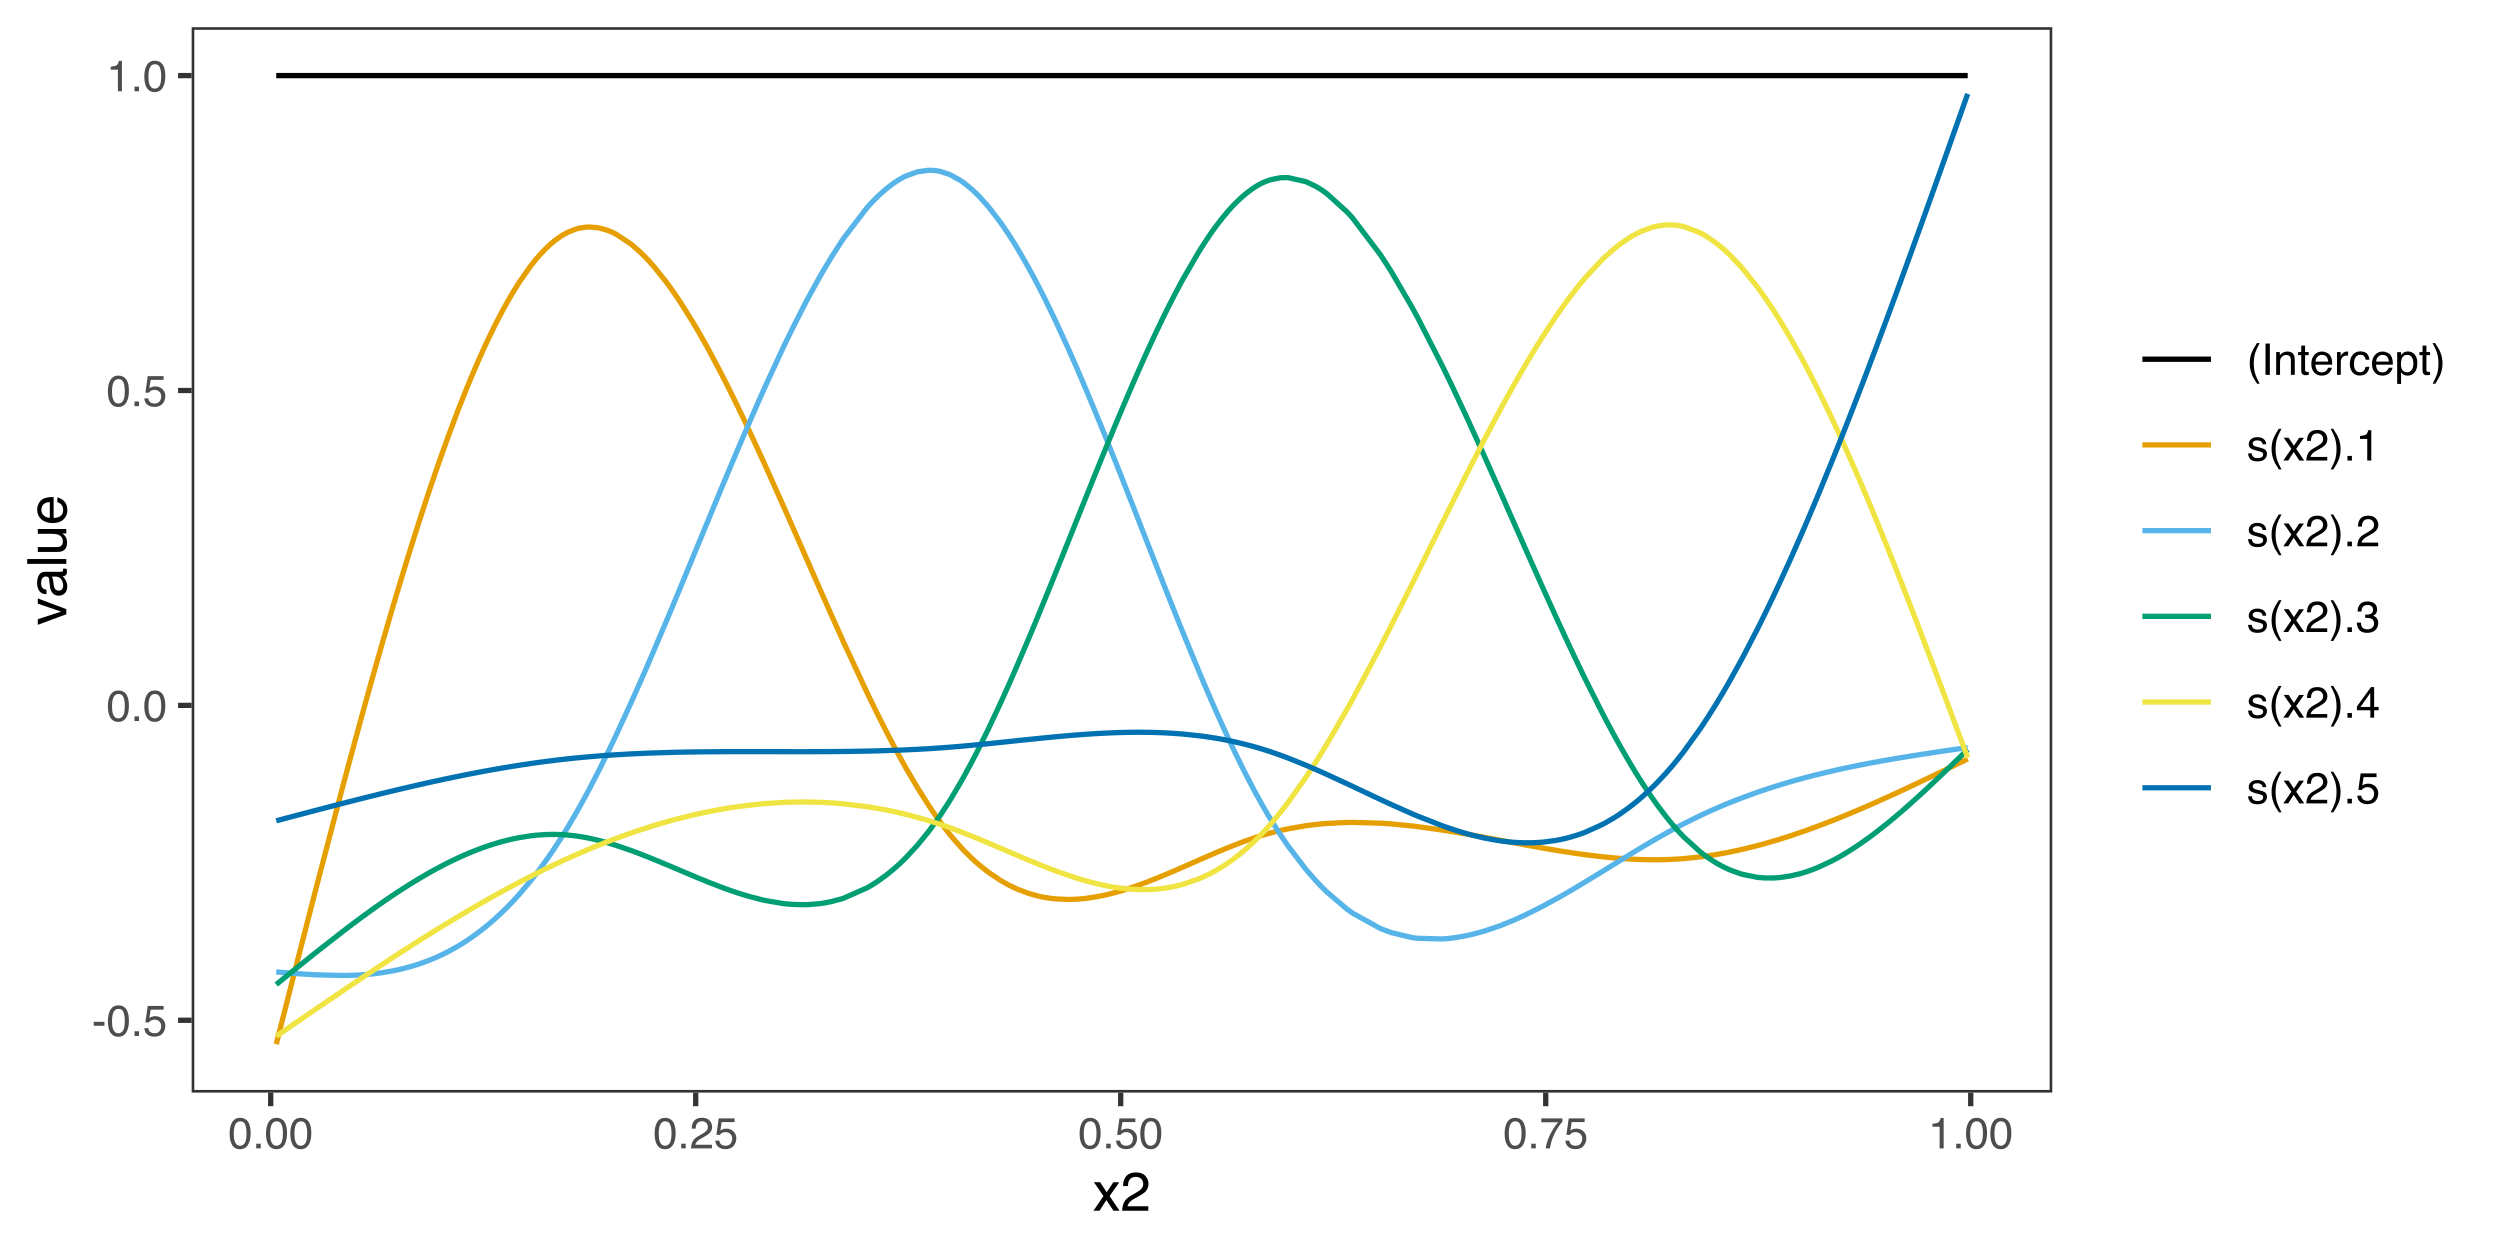 <?xml version="1.0" encoding="UTF-8"?>
<svg xmlns="http://www.w3.org/2000/svg" xmlns:xlink="http://www.w3.org/1999/xlink" width="504pt" height="252pt" viewBox="0 0 504 252" version="1.1">
<defs>
<g>
<symbol overflow="visible" id="glyph0-0">
<path style="stroke:none;" d="M 0.281 0 L 0.281 -6.312 L 5.297 -6.312 L 5.297 0 Z M 4.5 -0.797 L 4.5 -5.516 L 1.078 -5.516 L 1.078 -0.797 Z M 4.5 -0.797 "/>
</symbol>
<symbol overflow="visible" id="glyph0-1">
<path style="stroke:none;" d="M 0.359 -2.844 L 2.516 -2.844 L 2.516 -2.047 L 0.359 -2.047 Z M 0.359 -2.844 "/>
</symbol>
<symbol overflow="visible" id="glyph0-2">
<path style="stroke:none;" d="M 2.375 -6.156 C 3.176 -6.156 3.754 -5.828 4.109 -5.172 C 4.379 -4.66 4.516 -3.961 4.516 -3.078 C 4.516 -2.242 4.391 -1.555 4.141 -1.016 C 3.785 -0.223 3.195 0.172 2.375 0.172 C 1.633 0.172 1.082 -0.148 0.719 -0.797 C 0.426 -1.328 0.281 -2.047 0.281 -2.953 C 0.281 -3.648 0.367 -4.25 0.547 -4.75 C 0.879 -5.688 1.488 -6.156 2.375 -6.156 Z M 2.375 -0.531 C 2.77 -0.531 3.086 -0.707 3.328 -1.062 C 3.566 -1.426 3.688 -2.086 3.688 -3.047 C 3.688 -3.754 3.598 -4.332 3.422 -4.781 C 3.254 -5.227 2.922 -5.453 2.422 -5.453 C 1.973 -5.453 1.641 -5.238 1.422 -4.812 C 1.211 -4.383 1.109 -3.754 1.109 -2.922 C 1.109 -2.297 1.176 -1.789 1.312 -1.406 C 1.52 -0.82 1.875 -0.531 2.375 -0.531 Z M 2.375 -0.531 "/>
</symbol>
<symbol overflow="visible" id="glyph0-3">
<path style="stroke:none;" d="M 0.75 -0.938 L 1.656 -0.938 L 1.656 0 L 0.75 0 Z M 0.75 -0.938 "/>
</symbol>
<symbol overflow="visible" id="glyph0-4">
<path style="stroke:none;" d="M 1.094 -1.562 C 1.133 -1.125 1.336 -0.82 1.703 -0.656 C 1.879 -0.57 2.094 -0.531 2.344 -0.531 C 2.801 -0.531 3.141 -0.676 3.359 -0.969 C 3.578 -1.258 3.688 -1.582 3.688 -1.938 C 3.688 -2.363 3.555 -2.691 3.297 -2.922 C 3.035 -3.16 2.719 -3.281 2.344 -3.281 C 2.082 -3.281 1.852 -3.227 1.656 -3.125 C 1.469 -3.02 1.305 -2.879 1.172 -2.703 L 0.5 -2.734 L 0.969 -6.047 L 4.172 -6.047 L 4.172 -5.297 L 1.562 -5.297 L 1.297 -3.594 C 1.43 -3.695 1.566 -3.773 1.703 -3.828 C 1.93 -3.93 2.195 -3.984 2.5 -3.984 C 3.062 -3.984 3.535 -3.801 3.922 -3.438 C 4.316 -3.07 4.516 -2.609 4.516 -2.047 C 4.516 -1.461 4.332 -0.945 3.969 -0.5 C 3.613 -0.062 3.047 0.156 2.266 0.156 C 1.754 0.156 1.305 0.016 0.922 -0.266 C 0.547 -0.547 0.332 -0.977 0.281 -1.562 Z M 1.094 -1.562 "/>
</symbol>
<symbol overflow="visible" id="glyph0-5">
<path style="stroke:none;" d="M 0.844 -4.359 L 0.844 -4.953 C 1.395 -5.004 1.781 -5.094 2 -5.219 C 2.227 -5.344 2.395 -5.645 2.5 -6.125 L 3.109 -6.125 L 3.109 0 L 2.297 0 L 2.297 -4.359 Z M 0.844 -4.359 "/>
</symbol>
<symbol overflow="visible" id="glyph0-6">
<path style="stroke:none;" d="M 0.281 0 C 0.301 -0.531 0.406 -0.988 0.594 -1.375 C 0.789 -1.77 1.164 -2.129 1.719 -2.453 L 2.547 -2.922 C 2.91 -3.141 3.164 -3.328 3.312 -3.484 C 3.551 -3.711 3.672 -3.984 3.672 -4.297 C 3.672 -4.648 3.562 -4.93 3.344 -5.141 C 3.133 -5.359 2.848 -5.469 2.484 -5.469 C 1.961 -5.469 1.598 -5.266 1.391 -4.859 C 1.285 -4.648 1.227 -4.352 1.219 -3.969 L 0.422 -3.969 C 0.43 -4.5 0.531 -4.938 0.719 -5.281 C 1.051 -5.875 1.645 -6.172 2.5 -6.172 C 3.195 -6.172 3.707 -5.977 4.031 -5.594 C 4.363 -5.219 4.531 -4.797 4.531 -4.328 C 4.531 -3.836 4.352 -3.414 4 -3.062 C 3.801 -2.863 3.441 -2.617 2.922 -2.328 L 2.344 -2 C 2.062 -1.844 1.836 -1.695 1.672 -1.562 C 1.391 -1.312 1.211 -1.035 1.141 -0.734 L 4.5 -0.734 L 4.5 0 Z M 0.281 0 "/>
</symbol>
<symbol overflow="visible" id="glyph0-7">
<path style="stroke:none;" d="M 4.594 -6.047 L 4.594 -5.375 C 4.395 -5.176 4.129 -4.836 3.797 -4.359 C 3.473 -3.891 3.188 -3.379 2.938 -2.828 C 2.688 -2.297 2.5 -1.812 2.375 -1.375 C 2.289 -1.082 2.18 -0.625 2.047 0 L 1.203 0 C 1.391 -1.176 1.816 -2.344 2.484 -3.5 C 2.879 -4.188 3.289 -4.773 3.719 -5.266 L 0.328 -5.266 L 0.328 -6.047 Z M 4.594 -6.047 "/>
</symbol>
<symbol overflow="visible" id="glyph0-8">
<path style="stroke:none;" d="M 2.609 -6.406 C 2.148 -5.539 1.859 -4.898 1.734 -4.484 C 1.523 -3.859 1.422 -3.133 1.422 -2.312 C 1.422 -1.477 1.535 -0.719 1.766 -0.031 C 1.91 0.383 2.191 0.992 2.609 1.797 L 2.094 1.797 C 1.676 1.141 1.414 0.723 1.312 0.547 C 1.219 0.367 1.113 0.125 1 -0.188 C 0.832 -0.613 0.719 -1.066 0.656 -1.547 C 0.625 -1.797 0.609 -2.035 0.609 -2.266 C 0.609 -3.109 0.742 -3.859 1.016 -4.516 C 1.18 -4.941 1.531 -5.57 2.062 -6.406 Z M 2.609 -6.406 "/>
</symbol>
<symbol overflow="visible" id="glyph0-9">
<path style="stroke:none;" d="M 0.859 -6.312 L 1.734 -6.312 L 1.734 0 L 0.859 0 Z M 0.859 -6.312 "/>
</symbol>
<symbol overflow="visible" id="glyph0-10">
<path style="stroke:none;" d="M 0.562 -4.594 L 1.297 -4.594 L 1.297 -3.953 C 1.516 -4.211 1.742 -4.398 1.984 -4.516 C 2.234 -4.641 2.508 -4.703 2.812 -4.703 C 3.457 -4.703 3.895 -4.473 4.125 -4.016 C 4.25 -3.766 4.312 -3.41 4.312 -2.953 L 4.312 0 L 3.531 0 L 3.531 -2.906 C 3.531 -3.176 3.488 -3.398 3.406 -3.578 C 3.27 -3.859 3.02 -4 2.656 -4 C 2.477 -4 2.328 -3.984 2.203 -3.953 C 1.992 -3.891 1.812 -3.766 1.656 -3.578 C 1.52 -3.422 1.43 -3.258 1.391 -3.094 C 1.359 -2.938 1.344 -2.707 1.344 -2.406 L 1.344 0 L 0.562 0 Z M 2.391 -4.719 Z M 2.391 -4.719 "/>
</symbol>
<symbol overflow="visible" id="glyph0-11">
<path style="stroke:none;" d="M 0.719 -5.891 L 1.5 -5.891 L 1.5 -4.594 L 2.234 -4.594 L 2.234 -3.969 L 1.5 -3.969 L 1.5 -0.969 C 1.5 -0.801 1.555 -0.691 1.672 -0.641 C 1.723 -0.609 1.82 -0.594 1.969 -0.594 C 2 -0.594 2.035 -0.594 2.078 -0.594 C 2.129 -0.594 2.18 -0.598 2.234 -0.609 L 2.234 0 C 2.148 0.02 2.055 0.035 1.953 0.047 C 1.859 0.066 1.758 0.078 1.656 0.078 C 1.289 0.078 1.039 -0.016 0.906 -0.203 C 0.781 -0.391 0.719 -0.629 0.719 -0.922 L 0.719 -3.969 L 0.094 -3.969 L 0.094 -4.594 L 0.719 -4.594 Z M 0.719 -5.891 "/>
</symbol>
<symbol overflow="visible" id="glyph0-12">
<path style="stroke:none;" d="M 2.484 -4.703 C 2.805 -4.703 3.117 -4.625 3.422 -4.469 C 3.734 -4.32 3.969 -4.125 4.125 -3.875 C 4.281 -3.645 4.383 -3.375 4.438 -3.062 C 4.488 -2.852 4.516 -2.516 4.516 -2.047 L 1.141 -2.047 C 1.148 -1.586 1.258 -1.211 1.469 -0.922 C 1.676 -0.641 1.992 -0.5 2.422 -0.5 C 2.828 -0.5 3.148 -0.633 3.391 -0.906 C 3.523 -1.062 3.625 -1.238 3.688 -1.438 L 4.453 -1.438 C 4.43 -1.27 4.363 -1.082 4.25 -0.875 C 4.133 -0.664 4.004 -0.5 3.859 -0.375 C 3.629 -0.145 3.344 0.008 3 0.094 C 2.812 0.133 2.598 0.156 2.359 0.156 C 1.785 0.156 1.301 -0.051 0.906 -0.469 C 0.508 -0.883 0.312 -1.469 0.312 -2.219 C 0.312 -2.945 0.508 -3.539 0.906 -4 C 1.312 -4.469 1.836 -4.703 2.484 -4.703 Z M 3.719 -2.672 C 3.688 -3.004 3.613 -3.27 3.5 -3.469 C 3.281 -3.844 2.926 -4.031 2.438 -4.031 C 2.082 -4.031 1.785 -3.898 1.547 -3.641 C 1.305 -3.391 1.176 -3.066 1.156 -2.672 Z M 2.406 -4.719 Z M 2.406 -4.719 "/>
</symbol>
<symbol overflow="visible" id="glyph0-13">
<path style="stroke:none;" d="M 0.594 -4.594 L 1.328 -4.594 L 1.328 -3.812 C 1.379 -3.957 1.523 -4.141 1.766 -4.359 C 2.004 -4.586 2.273 -4.703 2.578 -4.703 C 2.586 -4.703 2.609 -4.695 2.641 -4.688 C 2.68 -4.688 2.742 -4.688 2.828 -4.688 L 2.828 -3.859 C 2.773 -3.867 2.727 -3.875 2.688 -3.875 C 2.656 -3.883 2.617 -3.891 2.578 -3.891 C 2.18 -3.891 1.879 -3.766 1.672 -3.516 C 1.461 -3.266 1.359 -2.973 1.359 -2.641 L 1.359 0 L 0.594 0 Z M 0.594 -4.594 "/>
</symbol>
<symbol overflow="visible" id="glyph0-14">
<path style="stroke:none;" d="M 2.344 -4.734 C 2.863 -4.734 3.285 -4.609 3.609 -4.359 C 3.93 -4.109 4.125 -3.672 4.188 -3.047 L 3.438 -3.047 C 3.395 -3.336 3.289 -3.578 3.125 -3.766 C 2.957 -3.953 2.695 -4.047 2.344 -4.047 C 1.852 -4.047 1.5 -3.801 1.281 -3.312 C 1.145 -3.008 1.078 -2.629 1.078 -2.172 C 1.078 -1.703 1.172 -1.312 1.359 -1 C 1.555 -0.688 1.867 -0.531 2.297 -0.531 C 2.609 -0.531 2.859 -0.625 3.047 -0.812 C 3.234 -1.008 3.363 -1.281 3.438 -1.625 L 4.188 -1.625 C 4.102 -1.02 3.891 -0.57 3.547 -0.281 C 3.203 0 2.766 0.141 2.234 0.141 C 1.629 0.141 1.145 -0.078 0.781 -0.516 C 0.426 -0.961 0.25 -1.516 0.25 -2.172 C 0.25 -2.984 0.445 -3.613 0.844 -4.062 C 1.238 -4.508 1.738 -4.734 2.344 -4.734 Z M 2.219 -4.719 Z M 2.219 -4.719 "/>
</symbol>
<symbol overflow="visible" id="glyph0-15">
<path style="stroke:none;" d="M 2.516 -0.516 C 2.867 -0.516 3.164 -0.664 3.406 -0.969 C 3.645 -1.27 3.766 -1.723 3.766 -2.328 C 3.766 -2.691 3.711 -3.004 3.609 -3.266 C 3.41 -3.773 3.047 -4.031 2.516 -4.031 C 1.973 -4.031 1.602 -3.766 1.406 -3.234 C 1.301 -2.941 1.25 -2.578 1.25 -2.141 C 1.25 -1.785 1.301 -1.484 1.406 -1.234 C 1.602 -0.754 1.973 -0.516 2.516 -0.516 Z M 0.5 -4.578 L 1.266 -4.578 L 1.266 -3.969 C 1.41 -4.176 1.578 -4.336 1.766 -4.453 C 2.023 -4.629 2.332 -4.719 2.688 -4.719 C 3.207 -4.719 3.648 -4.516 4.016 -4.109 C 4.379 -3.711 4.562 -3.145 4.562 -2.406 C 4.562 -1.395 4.297 -0.676 3.766 -0.25 C 3.43 0.02 3.047 0.156 2.609 0.156 C 2.266 0.156 1.973 0.078 1.734 -0.078 C 1.598 -0.16 1.445 -0.305 1.281 -0.516 L 1.281 1.828 L 0.5 1.828 Z M 0.5 -4.578 "/>
</symbol>
<symbol overflow="visible" id="glyph0-16">
<path style="stroke:none;" d="M 0.312 1.797 C 0.758 0.91 1.051 0.266 1.188 -0.141 C 1.383 -0.754 1.484 -1.477 1.484 -2.312 C 1.484 -3.133 1.367 -3.891 1.141 -4.578 C 0.992 -5.004 0.711 -5.613 0.297 -6.406 L 0.812 -6.406 C 1.25 -5.707 1.516 -5.273 1.609 -5.109 C 1.703 -4.941 1.805 -4.711 1.922 -4.422 C 2.055 -4.066 2.148 -3.711 2.203 -3.359 C 2.266 -3.016 2.297 -2.68 2.297 -2.359 C 2.297 -1.516 2.16 -0.758 1.891 -0.094 C 1.723 0.332 1.375 0.961 0.844 1.797 Z M 0.312 1.797 "/>
</symbol>
<symbol overflow="visible" id="glyph0-17">
<path style="stroke:none;" d="M 1.031 -1.438 C 1.051 -1.188 1.113 -0.988 1.219 -0.844 C 1.414 -0.602 1.754 -0.484 2.234 -0.484 C 2.516 -0.484 2.766 -0.539 2.984 -0.656 C 3.203 -0.781 3.312 -0.973 3.312 -1.234 C 3.312 -1.43 3.223 -1.582 3.047 -1.688 C 2.941 -1.75 2.723 -1.82 2.391 -1.906 L 1.781 -2.062 C 1.383 -2.164 1.094 -2.273 0.906 -2.391 C 0.57 -2.598 0.406 -2.891 0.406 -3.266 C 0.406 -3.691 0.562 -4.039 0.875 -4.312 C 1.195 -4.582 1.617 -4.719 2.141 -4.719 C 2.836 -4.719 3.336 -4.516 3.641 -4.109 C 3.836 -3.848 3.93 -3.57 3.922 -3.281 L 3.203 -3.281 C 3.18 -3.457 3.117 -3.613 3.016 -3.75 C 2.836 -3.957 2.531 -4.062 2.094 -4.062 C 1.801 -4.062 1.578 -4.004 1.422 -3.891 C 1.273 -3.773 1.203 -3.629 1.203 -3.453 C 1.203 -3.254 1.301 -3.094 1.5 -2.969 C 1.613 -2.895 1.781 -2.832 2 -2.781 L 2.516 -2.656 C 3.066 -2.52 3.438 -2.391 3.625 -2.266 C 3.926 -2.066 4.078 -1.754 4.078 -1.328 C 4.078 -0.922 3.922 -0.566 3.609 -0.266 C 3.305 0.023 2.832 0.172 2.188 0.172 C 1.508 0.172 1.023 0.02 0.734 -0.281 C 0.453 -0.594 0.301 -0.977 0.281 -1.438 Z M 2.172 -4.719 Z M 2.172 -4.719 "/>
</symbol>
<symbol overflow="visible" id="glyph0-18">
<path style="stroke:none;" d="M 0.125 -4.594 L 1.125 -4.594 L 2.188 -2.984 L 3.25 -4.594 L 4.203 -4.578 L 2.641 -2.359 L 4.266 0 L 3.281 0 L 2.141 -1.734 L 1.031 0 L 0.047 0 L 1.672 -2.359 Z M 0.125 -4.594 "/>
</symbol>
<symbol overflow="visible" id="glyph0-19">
<path style="stroke:none;" d="M 2.281 0.172 C 1.551 0.172 1.02 -0.023 0.688 -0.422 C 0.363 -0.828 0.203 -1.316 0.203 -1.891 L 1.016 -1.891 C 1.047 -1.492 1.117 -1.203 1.234 -1.016 C 1.441 -0.691 1.805 -0.531 2.328 -0.531 C 2.734 -0.531 3.055 -0.641 3.297 -0.859 C 3.547 -1.078 3.672 -1.359 3.672 -1.703 C 3.672 -2.129 3.539 -2.426 3.281 -2.594 C 3.031 -2.758 2.672 -2.844 2.203 -2.844 C 2.148 -2.844 2.098 -2.844 2.047 -2.844 C 1.992 -2.844 1.941 -2.844 1.891 -2.844 L 1.891 -3.516 C 1.973 -3.516 2.039 -3.508 2.094 -3.5 C 2.145 -3.5 2.203 -3.5 2.266 -3.5 C 2.555 -3.5 2.797 -3.547 2.984 -3.641 C 3.305 -3.797 3.469 -4.082 3.469 -4.5 C 3.469 -4.801 3.359 -5.035 3.141 -5.203 C 2.922 -5.367 2.672 -5.453 2.391 -5.453 C 1.867 -5.453 1.508 -5.281 1.312 -4.938 C 1.207 -4.75 1.145 -4.477 1.125 -4.125 L 0.359 -4.125 C 0.359 -4.582 0.453 -4.973 0.641 -5.297 C 0.953 -5.867 1.504 -6.156 2.297 -6.156 C 2.93 -6.156 3.422 -6.016 3.766 -5.734 C 4.109 -5.461 4.281 -5.062 4.281 -4.531 C 4.281 -4.145 4.176 -3.836 3.969 -3.609 C 3.844 -3.461 3.68 -3.348 3.484 -3.266 C 3.805 -3.172 4.055 -3 4.234 -2.75 C 4.422 -2.5 4.516 -2.191 4.516 -1.828 C 4.516 -1.234 4.316 -0.75 3.922 -0.375 C 3.535 -0.008 2.988 0.172 2.281 0.172 Z M 2.281 0.172 "/>
</symbol>
<symbol overflow="visible" id="glyph0-20">
<path style="stroke:none;" d="M 2.906 -2.172 L 2.906 -4.969 L 0.938 -2.172 Z M 2.922 0 L 2.922 -1.5 L 0.219 -1.5 L 0.219 -2.266 L 3.047 -6.172 L 3.688 -6.172 L 3.688 -2.172 L 4.594 -2.172 L 4.594 -1.5 L 3.688 -1.5 L 3.688 0 Z M 2.922 0 "/>
</symbol>
<symbol overflow="visible" id="glyph1-0">
<path style="stroke:none;" d="M 0.359 0 L 0.359 -7.891 L 6.625 -7.891 L 6.625 0 Z M 5.625 -0.984 L 5.625 -6.906 L 1.344 -6.906 L 1.344 -0.984 Z M 5.625 -0.984 "/>
</symbol>
<symbol overflow="visible" id="glyph1-1">
<path style="stroke:none;" d="M 0.156 -5.75 L 1.406 -5.75 L 2.734 -3.734 L 4.078 -5.75 L 5.25 -5.719 L 3.312 -2.953 L 5.328 0 L 4.094 0 L 2.672 -2.156 L 1.281 0 L 0.062 0 L 2.078 -2.953 Z M 0.156 -5.75 "/>
</symbol>
<symbol overflow="visible" id="glyph1-2">
<path style="stroke:none;" d="M 0.344 0 C 0.375 -0.664 0.508 -1.242 0.75 -1.734 C 0.988 -2.223 1.457 -2.664 2.156 -3.062 L 3.188 -3.656 C 3.645 -3.926 3.969 -4.156 4.156 -4.344 C 4.445 -4.645 4.594 -4.988 4.594 -5.375 C 4.594 -5.82 4.457 -6.176 4.188 -6.438 C 3.914 -6.695 3.555 -6.828 3.109 -6.828 C 2.453 -6.828 1.992 -6.578 1.734 -6.078 C 1.598 -5.805 1.523 -5.438 1.516 -4.969 L 0.531 -4.969 C 0.539 -5.633 0.664 -6.176 0.906 -6.594 C 1.32 -7.344 2.062 -7.719 3.125 -7.719 C 4 -7.719 4.641 -7.477 5.047 -7 C 5.453 -6.531 5.656 -6.004 5.656 -5.422 C 5.656 -4.797 5.441 -4.266 5.016 -3.828 C 4.766 -3.578 4.312 -3.27 3.656 -2.906 L 2.922 -2.5 C 2.578 -2.312 2.301 -2.129 2.094 -1.953 C 1.738 -1.641 1.516 -1.289 1.422 -0.906 L 5.625 -0.906 L 5.625 0 Z M 0.344 0 "/>
</symbol>
<symbol overflow="visible" id="glyph2-0">
<path style="stroke:none;" d="M 0 -0.359 L -7.891 -0.359 L -7.891 -6.625 L 0 -6.625 Z M -0.984 -5.625 L -6.906 -5.625 L -6.906 -1.344 L -0.984 -1.344 Z M -0.984 -5.625 "/>
</symbol>
<symbol overflow="visible" id="glyph2-1">
<path style="stroke:none;" d="M -5.75 -1.188 L -1.062 -2.719 L -5.75 -4.328 L -5.75 -5.375 L 0 -3.219 L 0 -2.188 L -5.75 -0.062 Z M -5.75 -1.188 "/>
</symbol>
<symbol overflow="visible" id="glyph2-2">
<path style="stroke:none;" d="M -1.531 -1.453 C -1.25 -1.453 -1.023 -1.551 -0.859 -1.75 C -0.703 -1.957 -0.625 -2.203 -0.625 -2.484 C -0.625 -2.816 -0.703 -3.145 -0.859 -3.469 C -1.117 -4.008 -1.551 -4.281 -2.156 -4.281 L -2.922 -4.281 C -2.848 -4.156 -2.785 -4 -2.734 -3.812 C -2.691 -3.633 -2.656 -3.453 -2.625 -3.266 L -2.562 -2.688 C -2.508 -2.332 -2.438 -2.066 -2.344 -1.891 C -2.164 -1.598 -1.895 -1.453 -1.531 -1.453 Z M -3.484 -3.797 C -3.516 -4.016 -3.609 -4.16 -3.766 -4.234 C -3.848 -4.273 -3.973 -4.297 -4.141 -4.297 C -4.461 -4.297 -4.695 -4.176 -4.844 -3.938 C -5 -3.707 -5.078 -3.375 -5.078 -2.938 C -5.078 -2.438 -4.941 -2.082 -4.672 -1.875 C -4.516 -1.75 -4.289 -1.672 -4 -1.641 L -4 -0.734 C -4.707 -0.754 -5.195 -0.984 -5.469 -1.422 C -5.75 -1.867 -5.891 -2.383 -5.891 -2.969 C -5.891 -3.645 -5.758 -4.191 -5.5 -4.609 C -5.25 -5.035 -4.848 -5.25 -4.297 -5.25 L -0.984 -5.25 C -0.891 -5.25 -0.812 -5.266 -0.75 -5.297 C -0.688 -5.336 -0.656 -5.426 -0.656 -5.562 C -0.656 -5.602 -0.656 -5.648 -0.656 -5.703 C -0.664 -5.766 -0.676 -5.82 -0.688 -5.875 L 0.031 -5.875 C 0.07 -5.727 0.098 -5.613 0.109 -5.531 C 0.117 -5.457 0.125 -5.352 0.125 -5.219 C 0.125 -4.883 0.004 -4.641 -0.234 -4.484 C -0.359 -4.41 -0.535 -4.359 -0.766 -4.328 C -0.504 -4.129 -0.281 -3.844 -0.094 -3.469 C 0.094 -3.102 0.188 -2.695 0.188 -2.25 C 0.188 -1.719 0.023 -1.281 -0.297 -0.938 C -0.617 -0.602 -1.023 -0.438 -1.516 -0.438 C -2.047 -0.438 -2.457 -0.602 -2.75 -0.938 C -3.039 -1.27 -3.223 -1.707 -3.297 -2.25 Z M -5.891 -2.984 Z M -5.891 -2.984 "/>
</symbol>
<symbol overflow="visible" id="glyph2-3">
<path style="stroke:none;" d="M -7.891 -0.734 L -7.891 -1.703 L 0 -1.703 L 0 -0.734 Z M -7.891 -0.734 "/>
</symbol>
<symbol overflow="visible" id="glyph2-4">
<path style="stroke:none;" d="M -5.75 -1.672 L -1.938 -1.672 C -1.645 -1.672 -1.406 -1.719 -1.219 -1.812 C -0.875 -1.988 -0.703 -2.312 -0.703 -2.781 C -0.703 -3.445 -1 -3.906 -1.594 -4.156 C -1.914 -4.281 -2.359 -4.344 -2.922 -4.344 L -5.75 -4.344 L -5.75 -5.312 L 0 -5.312 L 0 -4.406 L -0.844 -4.422 C -0.625 -4.297 -0.441 -4.141 -0.297 -3.953 C 0.004 -3.578 0.156 -3.129 0.156 -2.609 C 0.156 -1.785 -0.117 -1.223 -0.672 -0.922 C -0.961 -0.766 -1.352 -0.688 -1.844 -0.688 L -5.75 -0.688 Z M -5.891 -3 Z M -5.891 -3 "/>
</symbol>
<symbol overflow="visible" id="glyph2-5">
<path style="stroke:none;" d="M -5.875 -3.109 C -5.875 -3.516 -5.781 -3.906 -5.594 -4.281 C -5.406 -4.664 -5.156 -4.961 -4.844 -5.172 C -4.562 -5.359 -4.223 -5.484 -3.828 -5.547 C -3.566 -5.609 -3.145 -5.641 -2.562 -5.641 L -2.562 -1.422 C -1.977 -1.441 -1.508 -1.578 -1.156 -1.828 C -0.812 -2.086 -0.641 -2.488 -0.641 -3.031 C -0.641 -3.539 -0.805 -3.945 -1.141 -4.25 C -1.328 -4.414 -1.551 -4.535 -1.812 -4.609 L -1.812 -5.562 C -1.594 -5.531 -1.352 -5.441 -1.094 -5.297 C -0.832 -5.16 -0.625 -5.004 -0.469 -4.828 C -0.176 -4.535 0.02 -4.176 0.125 -3.75 C 0.176 -3.508 0.203 -3.242 0.203 -2.953 C 0.203 -2.234 -0.055 -1.625 -0.578 -1.125 C -1.098 -0.633 -1.828 -0.391 -2.766 -0.391 C -3.691 -0.391 -4.441 -0.641 -5.016 -1.141 C -5.586 -1.641 -5.875 -2.297 -5.875 -3.109 Z M -3.328 -4.641 C -3.754 -4.609 -4.094 -4.52 -4.344 -4.375 C -4.801 -4.102 -5.031 -3.66 -5.031 -3.047 C -5.031 -2.598 -4.867 -2.223 -4.547 -1.922 C -4.234 -1.629 -3.828 -1.473 -3.328 -1.453 Z M -5.891 -3.016 Z M -5.891 -3.016 "/>
</symbol>
</g>
<clipPath id="clip1">
  <path d="M 38.637 5.48 L 413.738 5.48 L 413.738 220.27 L 38.637 220.27 Z M 38.637 5.48 "/>
</clipPath>
<clipPath id="clip2">
  <path d="M 38.637 5.48 L 413.738 5.48 L 413.738 220.27 L 38.637 220.27 Z M 38.637 5.48 "/>
</clipPath>
</defs>
<g id="surface44">
<rect x="0" y="0" width="504" height="252" style="fill:rgb(100%,100%,100%);fill-opacity:1;stroke:none;"/>
<rect x="0" y="0" width="504" height="252" style="fill:rgb(100%,100%,100%);fill-opacity:1;stroke:none;"/>
<path style="fill:none;stroke-width:1.067;stroke-linecap:round;stroke-linejoin:round;stroke:rgb(100%,100%,100%);stroke-opacity:1;stroke-miterlimit:10;" d="M 0 252 L 504 252 L 504 0 L 0 0 Z M 0 252 "/>
<g clip-path="url(#clip1)" clip-rule="nonzero">
<path style=" stroke:none;fill-rule:nonzero;fill:rgb(100%,100%,100%);fill-opacity:1;" d="M 38.637 220.266 L 413.738 220.266 L 413.738 5.477 L 38.637 5.477 Z M 38.637 220.266 "/>
</g>
<path style="fill:none;stroke-width:1.067;stroke-linecap:butt;stroke-linejoin:round;stroke:rgb(0%,0%,0%);stroke-opacity:1;stroke-miterlimit:10;" d="M 55.688 15.242 L 396.691 15.242 "/>
<path style="fill:none;stroke-width:1.067;stroke-linecap:butt;stroke-linejoin:round;stroke:rgb(90.196%,62.353%,0%);stroke-opacity:1;stroke-miterlimit:10;" d="M 55.688 210.504 L 57.008 205.312 L 57.184 204.625 L 57.336 204.023 L 57.688 202.637 L 59.688 194.793 L 60.668 190.949 L 61.223 188.785 L 61.301 188.492 L 61.977 185.855 L 62.004 185.746 L 62.02 185.68 L 62.977 181.965 L 63.82 178.691 L 69.094 158.578 L 69.32 157.734 L 69.891 155.602 L 71.105 151.09 L 71.691 148.93 L 72.641 145.445 L 74.102 140.16 L 74.484 138.781 L 74.805 137.641 L 75.027 136.844 L 75.07 136.684 L 76.754 130.762 L 77.363 128.637 L 79.23 122.242 L 80.25 118.82 L 80.301 118.656 L 81.113 115.965 L 82.598 111.141 L 84.398 105.449 L 84.684 104.562 L 86.293 99.656 L 86.516 98.992 L 87.004 97.547 L 87.328 96.594 L 88.023 94.566 L 88.836 92.238 L 90.148 88.57 L 90.406 87.863 L 90.438 87.785 L 90.496 87.621 L 92.016 83.566 L 92.293 82.832 L 92.836 81.438 L 93.449 79.887 L 93.746 79.145 L 94.086 78.297 L 95.004 76.07 L 95.848 74.086 L 96.52 72.535 L 97.77 69.766 L 97.84 69.609 L 97.953 69.371 L 98.535 68.129 L 99.672 65.797 L 100.695 63.793 L 101.23 62.785 L 102.246 60.938 L 103.203 59.285 L 103.344 59.047 L 103.371 59 L 104.367 57.391 L 104.465 57.234 L 104.812 56.699 L 106.969 53.641 L 107.773 52.617 L 108.086 52.242 L 108.309 51.973 L 108.559 51.688 L 109.66 50.488 L 110.57 49.598 L 110.727 49.453 L 111.465 48.812 L 111.723 48.598 L 113.098 47.605 L 113.137 47.582 L 113.359 47.441 L 114.453 46.836 L 115.965 46.227 L 116.707 46.023 L 117.852 45.828 L 118.113 45.801 L 118.648 45.773 L 118.961 45.773 L 120.504 45.91 L 120.586 45.926 L 120.621 45.93 L 122.18 46.336 L 123.18 46.719 L 123.656 46.938 L 124.324 47.273 L 127.266 49.25 L 128.863 50.633 L 129.855 51.602 L 130.281 52.035 L 130.41 52.172 L 130.762 52.547 L 130.766 52.551 L 131.789 53.703 L 134.25 56.77 L 135.332 58.25 L 135.973 59.168 L 136.672 60.195 L 136.98 60.66 L 137.152 60.922 L 139.555 64.742 L 139.816 65.18 L 140.242 65.898 L 140.977 67.152 L 142.395 69.668 L 142.809 70.418 L 143.125 71.004 L 145.301 75.109 L 145.594 75.68 L 146.473 77.41 L 147.18 78.816 L 147.926 80.332 L 148.84 82.199 L 150.461 85.59 L 153.371 91.863 L 153.871 92.953 L 154.281 93.863 L 157.816 101.762 L 158.285 102.82 L 158.434 103.148 L 158.75 103.871 L 159.652 105.918 L 162.031 111.336 L 162.445 112.281 L 162.738 112.953 L 162.965 113.469 L 165.219 118.594 L 166.043 120.465 L 166.348 121.152 L 167.598 123.969 L 169.762 128.785 L 170.078 129.484 L 174.809 139.656 L 175.277 140.629 L 175.598 141.285 L 176.398 142.93 L 177.301 144.742 L 177.309 144.766 L 178.73 147.566 L 180.016 150.031 L 180.711 151.336 L 181.441 152.68 L 182.156 153.973 L 182.203 154.059 L 182.652 154.859 L 184.934 158.75 L 187.133 162.234 L 187.801 163.238 L 188.703 164.543 L 189.238 165.293 L 189.59 165.777 L 191.312 168.016 L 191.695 168.492 L 193.633 170.719 L 194.168 171.293 L 194.434 171.57 L 195.848 172.977 L 196.887 173.926 L 197.414 174.379 L 199.215 175.816 L 199.223 175.82 L 201.688 177.484 L 203.309 178.398 L 204.656 179.055 L 205.105 179.254 L 207.266 180.07 L 208.684 180.488 L 209.668 180.727 L 210.543 180.902 L 210.547 180.902 L 210.715 180.934 L 211.656 181.082 L 211.789 181.098 L 212.332 181.164 L 212.387 181.172 L 212.934 181.223 L 215.203 181.324 L 215.371 181.324 L 215.801 181.32 L 216.379 181.305 L 216.414 181.305 L 217.215 181.262 L 217.852 181.215 L 218.383 181.168 L 219.148 181.082 L 220.855 180.824 L 222.375 180.531 L 223.34 180.316 L 224.258 180.086 L 224.32 180.07 L 224.496 180.027 L 224.578 180.004 L 225.496 179.75 L 226.219 179.539 L 228.266 178.887 L 229.527 178.449 L 230.676 178.027 L 230.871 177.957 L 231.059 177.887 L 232.168 177.457 L 232.648 177.266 L 232.926 177.156 L 233.07 177.098 L 234.262 176.609 L 234.676 176.438 L 234.754 176.406 L 235.41 176.129 L 236.711 175.574 L 238.512 174.793 L 241.762 173.363 L 241.816 173.34 L 242.688 172.957 L 244.035 172.371 L 244.656 172.105 L 245.254 171.848 L 245.32 171.82 L 245.367 171.801 L 246.234 171.438 L 246.379 171.379 L 247.523 170.906 L 247.836 170.781 L 248.359 170.57 L 248.855 170.375 L 250.09 169.902 L 251.047 169.551 L 252.406 169.07 L 253.191 168.809 L 253.648 168.664 L 254.109 168.516 L 254.562 168.379 L 255.008 168.246 L 255.285 168.164 L 256.285 167.887 L 258.023 167.453 L 258.168 167.418 L 258.348 167.375 L 259.414 167.145 L 259.441 167.137 L 259.703 167.086 L 263.277 166.465 L 265.168 166.227 L 265.324 166.207 L 265.871 166.152 L 265.898 166.148 L 265.988 166.141 L 266.527 166.09 L 266.57 166.086 L 267.484 166.008 L 271.566 165.812 L 272.316 165.801 L 272.711 165.797 L 278.289 165.949 L 280.254 166.082 L 280.562 166.109 L 284.684 166.516 L 284.77 166.523 L 285.746 166.641 L 290.711 167.336 L 291.094 167.395 L 292.277 167.582 L 293.488 167.781 L 295.277 168.086 L 295.98 168.211 L 297 168.391 L 298.883 168.73 L 299.422 168.832 L 301.773 169.266 L 302.562 169.414 L 302.625 169.426 L 304.48 169.773 L 305.34 169.934 L 307.117 170.262 L 307.336 170.305 L 309.074 170.621 L 311.117 170.984 L 313.605 171.406 L 313.73 171.426 L 314.578 171.566 L 315.715 171.746 L 316.531 171.871 L 317.91 172.074 L 318.543 172.164 L 318.836 172.203 L 319.438 172.285 L 319.652 172.316 L 323.008 172.719 L 323.289 172.75 L 323.516 172.773 L 323.758 172.797 L 325.387 172.949 L 325.461 172.957 L 325.773 172.984 L 326.379 173.031 L 328.031 173.148 L 328.098 173.152 L 329.184 173.215 L 329.703 173.238 L 330.285 173.262 L 330.93 173.285 L 331.262 173.293 L 332.996 173.324 L 334.105 173.324 L 335.824 173.293 L 336.762 173.258 L 337.352 173.23 L 337.973 173.195 L 338.258 173.18 L 339.398 173.098 L 342.664 172.766 L 343.168 172.699 L 343.984 172.59 L 345.711 172.324 L 346.23 172.234 L 347.359 172.035 L 347.789 171.957 L 348.125 171.891 L 348.168 171.883 L 348.582 171.801 L 348.914 171.734 L 348.996 171.719 L 350.945 171.297 L 351.371 171.199 L 354.289 170.477 L 354.293 170.477 L 354.453 170.434 L 354.59 170.395 L 355.773 170.074 L 357.336 169.625 L 357.512 169.574 L 358.723 169.207 L 360.773 168.559 L 361.141 168.438 L 362.977 167.816 L 363.035 167.797 L 363.09 167.777 L 363.891 167.5 L 364.07 167.434 L 364.234 167.375 L 365.285 166.996 L 365.555 166.898 L 366.109 166.695 L 366.414 166.582 L 366.516 166.543 L 369.109 165.551 L 369.344 165.457 L 369.812 165.273 L 370.227 165.109 L 370.496 165 L 370.719 164.91 L 371.062 164.773 L 371.289 164.68 L 371.543 164.578 L 372.023 164.379 L 372.637 164.125 L 373.047 163.957 L 373.555 163.742 L 374.75 163.238 L 375.434 162.945 L 376.715 162.391 L 377.578 162.012 L 377.809 161.91 L 377.824 161.902 L 378.355 161.664 L 380.375 160.758 L 381.312 160.332 L 381.629 160.188 L 381.797 160.109 L 382.008 160.016 L 382.875 159.613 L 382.926 159.59 L 383.48 159.332 L 383.695 159.234 L 384.445 158.883 L 384.766 158.734 L 385.465 158.402 L 386.762 157.793 L 387.234 157.566 L 387.625 157.383 L 388.074 157.168 L 389.672 156.402 L 390.82 155.848 L 391.977 155.293 L 392.125 155.223 L 392.238 155.168 L 395.484 153.59 L 396.066 153.309 L 396.691 153.004 "/>
<path style="fill:none;stroke-width:1.067;stroke-linecap:butt;stroke-linejoin:round;stroke:rgb(33.725%,70.588%,91.373%);stroke-opacity:1;stroke-miterlimit:10;" d="M 55.688 195.941 L 57.008 196.051 L 57.184 196.066 L 57.336 196.078 L 57.688 196.105 L 59.688 196.266 L 60.668 196.336 L 61.223 196.375 L 61.301 196.379 L 61.977 196.426 L 62.02 196.426 L 62.977 196.484 L 63.82 196.531 L 69.094 196.656 L 69.32 196.656 L 69.891 196.648 L 71.105 196.613 L 71.691 196.59 L 72.641 196.539 L 74.102 196.434 L 74.484 196.398 L 74.805 196.367 L 75.027 196.344 L 75.07 196.34 L 76.754 196.133 L 77.363 196.043 L 79.23 195.719 L 80.25 195.508 L 81.113 195.309 L 82.598 194.918 L 84.398 194.367 L 84.684 194.273 L 86.293 193.688 L 86.516 193.598 L 87.004 193.402 L 87.328 193.27 L 88.023 192.969 L 88.836 192.598 L 90.148 191.953 L 90.406 191.816 L 90.438 191.801 L 90.496 191.77 L 92.016 190.93 L 92.293 190.766 L 92.836 190.441 L 93.449 190.059 L 93.746 189.871 L 94.086 189.645 L 95.004 189.023 L 95.848 188.426 L 96.52 187.926 L 97.77 186.949 L 97.84 186.891 L 97.953 186.801 L 98.535 186.316 L 99.672 185.332 L 100.695 184.398 L 101.23 183.891 L 102.246 182.895 L 103.203 181.906 L 103.344 181.758 L 103.371 181.727 L 104.367 180.645 L 104.465 180.535 L 104.812 180.145 L 106.969 177.59 L 107.773 176.57 L 108.086 176.172 L 108.309 175.879 L 108.559 175.551 L 109.66 174.059 L 110.57 172.777 L 110.727 172.551 L 111.465 171.477 L 111.723 171.086 L 113.098 168.977 L 113.137 168.918 L 113.359 168.562 L 114.453 166.785 L 115.965 164.219 L 116.707 162.906 L 117.852 160.84 L 118.113 160.352 L 118.648 159.352 L 118.961 158.766 L 120.504 155.777 L 120.586 155.621 L 120.621 155.551 L 122.18 152.422 L 123.18 150.363 L 123.656 149.363 L 124.324 147.953 L 127.266 141.555 L 128.863 137.965 L 129.855 135.703 L 130.281 134.727 L 130.41 134.43 L 130.762 133.621 L 130.766 133.613 L 131.789 131.227 L 134.25 125.426 L 135.332 122.848 L 135.973 121.309 L 136.672 119.629 L 136.98 118.887 L 137.152 118.473 L 139.555 112.664 L 139.816 112.031 L 140.242 110.996 L 140.977 109.227 L 142.395 105.785 L 142.809 104.785 L 143.125 104.016 L 145.301 98.777 L 146.473 95.965 L 147.18 94.285 L 147.926 92.508 L 148.84 90.355 L 150.461 86.57 L 153.371 79.914 L 153.871 78.797 L 154.281 77.883 L 157.816 70.234 L 158.285 69.258 L 158.434 68.953 L 158.75 68.297 L 159.652 66.449 L 162.031 61.754 L 162.445 60.965 L 162.738 60.406 L 162.965 59.98 L 165.219 55.887 L 166.043 54.457 L 166.348 53.938 L 167.598 51.863 L 169.762 48.496 L 170.078 48.027 L 174.809 41.852 L 175.277 41.332 L 175.598 40.984 L 176.398 40.148 L 177.301 39.27 L 177.309 39.262 L 178.73 38.012 L 180.016 37.031 L 180.711 36.559 L 181.441 36.109 L 182.156 35.715 L 182.203 35.691 L 182.293 35.648 L 182.652 35.473 L 184.934 34.645 L 187.133 34.332 L 187.801 34.332 L 188.703 34.41 L 189.238 34.496 L 189.59 34.57 L 191.312 35.129 L 191.695 35.297 L 193.633 36.387 L 194.168 36.758 L 194.434 36.953 L 195.848 38.105 L 196.887 39.078 L 197.414 39.609 L 199.215 41.613 L 199.223 41.621 L 201.688 44.82 L 203.309 47.195 L 204.656 49.324 L 205.105 50.062 L 207.266 53.801 L 208.684 56.418 L 209.668 58.312 L 210.543 60.043 L 210.547 60.051 L 210.715 60.391 L 211.656 62.309 L 211.789 62.582 L 212.332 63.707 L 212.387 63.824 L 212.934 64.98 L 215.203 69.93 L 215.371 70.301 L 215.801 71.27 L 216.379 72.578 L 216.414 72.652 L 217.215 74.492 L 217.852 75.977 L 218.383 77.219 L 219.148 79.027 L 220.855 83.133 L 222.375 86.848 L 223.34 89.23 L 224.258 91.523 L 224.32 91.68 L 224.496 92.121 L 224.578 92.328 L 225.496 94.633 L 226.219 96.453 L 228.266 101.656 L 229.527 104.875 L 230.676 107.816 L 230.871 108.316 L 231.059 108.789 L 232.168 111.629 L 232.648 112.855 L 232.926 113.559 L 233.07 113.93 L 234.262 116.957 L 234.676 118.008 L 234.754 118.207 L 235.41 119.859 L 236.711 123.133 L 238.512 127.609 L 241.762 135.496 L 241.816 135.629 L 242.688 137.688 L 244.035 140.828 L 244.656 142.25 L 245.254 143.605 L 245.32 143.754 L 245.367 143.859 L 246.234 145.789 L 246.379 146.109 L 247.523 148.605 L 247.836 149.285 L 248.359 150.395 L 248.855 151.438 L 250.09 153.973 L 251.047 155.887 L 252.406 158.512 L 253.027 159.68 L 253.191 159.977 L 253.648 160.812 L 254.109 161.641 L 254.562 162.445 L 255.008 163.219 L 255.285 163.691 L 256.285 165.367 L 258.023 168.113 L 258.168 168.336 L 258.348 168.609 L 259.414 170.176 L 259.441 170.215 L 259.703 170.586 L 263.277 175.27 L 265.168 177.434 L 265.324 177.605 L 265.715 178.027 L 265.871 178.188 L 265.898 178.219 L 265.988 178.312 L 266.527 178.867 L 266.57 178.91 L 267.484 179.812 L 271.566 183.289 L 272.316 183.832 L 272.711 184.109 L 278.289 187.188 L 280.254 187.934 L 280.562 188.035 L 284.684 189.016 L 284.77 189.031 L 285.746 189.16 L 290.711 189.293 L 291.094 189.27 L 292.277 189.164 L 293.488 189.008 L 295.277 188.699 L 295.98 188.555 L 297 188.316 L 298.883 187.809 L 299.422 187.645 L 301.773 186.855 L 302.562 186.566 L 302.625 186.539 L 304.48 185.797 L 305.34 185.434 L 307.117 184.629 L 307.336 184.527 L 309.074 183.684 L 311.117 182.637 L 313.605 181.285 L 313.73 181.215 L 314.578 180.742 L 315.715 180.09 L 316.531 179.617 L 317.91 178.801 L 318.543 178.426 L 318.836 178.25 L 319.438 177.887 L 319.652 177.758 L 323.008 175.707 L 323.289 175.535 L 323.516 175.395 L 323.758 175.246 L 325.387 174.242 L 325.461 174.195 L 325.773 174 L 326.379 173.629 L 328.031 172.613 L 328.098 172.57 L 329.184 171.91 L 329.703 171.594 L 330.285 171.242 L 331.262 170.656 L 332.996 169.629 L 333.496 169.34 L 334.105 168.988 L 335.824 168.012 L 336.762 167.492 L 337.352 167.168 L 337.973 166.836 L 338.258 166.684 L 339.398 166.086 L 342.664 164.473 L 343.168 164.234 L 343.984 163.855 L 345.711 163.082 L 346.23 162.855 L 347.359 162.375 L 347.789 162.195 L 348.125 162.055 L 348.168 162.039 L 348.582 161.867 L 348.914 161.734 L 348.996 161.703 L 350.945 160.938 L 351.371 160.777 L 354.289 159.719 L 354.293 159.719 L 354.453 159.664 L 354.59 159.617 L 355.773 159.215 L 357.336 158.703 L 357.512 158.648 L 358.723 158.27 L 360.773 157.656 L 361.141 157.547 L 362.977 157.035 L 363.035 157.02 L 363.09 157.004 L 363.891 156.785 L 364.07 156.738 L 364.234 156.695 L 365.285 156.422 L 365.555 156.355 L 366.109 156.215 L 366.414 156.137 L 366.516 156.113 L 369.109 155.492 L 369.344 155.438 L 369.812 155.332 L 370.227 155.238 L 370.496 155.176 L 370.719 155.129 L 371.062 155.051 L 371.289 155.004 L 371.543 154.949 L 372.023 154.844 L 372.637 154.715 L 373.047 154.629 L 373.555 154.523 L 374.75 154.281 L 375.434 154.145 L 376.715 153.898 L 377.578 153.738 L 377.809 153.695 L 377.824 153.691 L 378.355 153.594 L 380.375 153.23 L 381.312 153.07 L 381.629 153.016 L 381.797 152.984 L 382.875 152.805 L 382.926 152.797 L 383.48 152.703 L 383.695 152.668 L 384.445 152.547 L 384.766 152.496 L 385.465 152.383 L 386.762 152.18 L 387.234 152.105 L 387.625 152.043 L 388.074 151.977 L 389.672 151.73 L 390.82 151.559 L 391.977 151.387 L 392.125 151.367 L 392.238 151.352 L 395.484 150.875 L 396.066 150.793 L 396.691 150.699 "/>
<path style="fill:none;stroke-width:1.067;stroke-linecap:butt;stroke-linejoin:round;stroke:rgb(0%,61.961%,45.098%);stroke-opacity:1;stroke-miterlimit:10;" d="M 55.688 198.48 L 57.008 197.41 L 57.184 197.266 L 57.336 197.141 L 57.688 196.855 L 59.688 195.234 L 60.668 194.441 L 61.223 193.996 L 61.301 193.934 L 61.977 193.391 L 62.004 193.367 L 62.02 193.352 L 62.977 192.586 L 63.82 191.914 L 69.094 187.789 L 69.32 187.617 L 69.891 187.18 L 71.105 186.262 L 71.691 185.824 L 72.641 185.117 L 74.102 184.051 L 74.484 183.773 L 74.805 183.543 L 75.027 183.383 L 75.07 183.352 L 76.754 182.164 L 77.363 181.738 L 79.23 180.469 L 80.25 179.793 L 80.301 179.762 L 81.113 179.234 L 82.598 178.293 L 84.398 177.191 L 84.684 177.02 L 86.293 176.086 L 86.516 175.957 L 87.004 175.684 L 87.328 175.504 L 88.023 175.125 L 88.836 174.691 L 90.148 174.016 L 90.438 173.871 L 90.496 173.84 L 92.016 173.109 L 92.293 172.977 L 92.836 172.73 L 93.449 172.457 L 93.746 172.324 L 94.086 172.18 L 95.004 171.793 L 95.848 171.457 L 96.52 171.195 L 97.77 170.738 L 97.84 170.715 L 97.953 170.676 L 98.535 170.477 L 99.672 170.113 L 100.695 169.809 L 101.23 169.66 L 102.246 169.398 L 103.203 169.172 L 103.344 169.141 L 103.371 169.133 L 104.367 168.926 L 104.465 168.906 L 104.812 168.844 L 106.969 168.508 L 107.773 168.414 L 108.086 168.383 L 108.309 168.363 L 108.559 168.34 L 109.66 168.266 L 110.57 168.227 L 110.727 168.223 L 111.465 168.215 L 111.723 168.215 L 113.098 168.254 L 113.137 168.254 L 113.359 168.266 L 114.453 168.344 L 115.965 168.512 L 116.707 168.617 L 117.852 168.809 L 118.113 168.855 L 118.648 168.961 L 118.961 169.027 L 120.504 169.379 L 120.586 169.398 L 120.621 169.406 L 122.18 169.82 L 123.18 170.113 L 123.656 170.258 L 124.324 170.469 L 127.266 171.477 L 128.863 172.074 L 129.855 172.461 L 130.281 172.629 L 130.41 172.68 L 130.762 172.82 L 130.766 172.82 L 131.789 173.238 L 134.25 174.258 L 135.332 174.715 L 135.973 174.988 L 136.672 175.285 L 136.98 175.414 L 137.152 175.488 L 139.555 176.504 L 139.816 176.613 L 140.242 176.793 L 140.977 177.094 L 142.395 177.676 L 142.809 177.84 L 143.125 177.969 L 145.301 178.809 L 145.594 178.918 L 146.473 179.238 L 147.18 179.492 L 147.926 179.75 L 148.84 180.051 L 150.461 180.559 L 153.371 181.336 L 153.871 181.453 L 154.281 181.543 L 157.816 182.145 L 158.285 182.199 L 158.434 182.215 L 158.75 182.246 L 159.652 182.32 L 162.031 182.391 L 162.445 182.383 L 162.738 182.375 L 162.965 182.367 L 165.219 182.176 L 166.043 182.059 L 166.348 182.008 L 167.598 181.762 L 169.762 181.184 L 170.078 181.078 L 174.809 178.98 L 175.277 178.715 L 175.598 178.527 L 176.398 178.027 L 177.301 177.422 L 177.309 177.414 L 178.73 176.375 L 180.016 175.332 L 180.711 174.727 L 181.441 174.062 L 182.156 173.379 L 182.203 173.336 L 182.652 172.887 L 184.934 170.422 L 187.133 167.723 L 187.801 166.836 L 188.703 165.594 L 189.238 164.828 L 189.59 164.316 L 191.312 161.672 L 191.695 161.051 L 193.633 157.777 L 194.168 156.824 L 194.434 156.348 L 195.848 153.727 L 196.887 151.73 L 197.414 150.695 L 199.215 147.039 L 199.223 147.027 L 201.688 141.773 L 203.309 138.176 L 204.656 135.105 L 205.105 134.066 L 207.266 129.004 L 208.684 125.609 L 209.668 123.227 L 210.543 121.086 L 210.547 121.082 L 210.715 120.664 L 211.656 118.348 L 211.789 118.02 L 212.332 116.688 L 212.387 116.547 L 212.934 115.191 L 215.203 109.539 L 215.371 109.121 L 215.801 108.043 L 216.379 106.602 L 216.414 106.52 L 217.215 104.516 L 217.852 102.918 L 218.383 101.594 L 219.148 99.688 L 220.855 95.445 L 222.375 91.699 L 223.34 89.348 L 224.258 87.113 L 224.32 86.965 L 224.496 86.539 L 224.578 86.34 L 225.496 84.141 L 226.219 82.422 L 228.266 77.633 L 229.527 74.75 L 230.676 72.168 L 230.871 71.738 L 231.059 71.324 L 232.168 68.902 L 232.648 67.867 L 232.926 67.281 L 233.07 66.973 L 234.262 64.484 L 234.676 63.633 L 234.754 63.473 L 235.41 62.152 L 236.711 59.598 L 238.512 56.215 L 241.762 50.633 L 241.816 50.543 L 242.688 49.172 L 244.035 47.16 L 244.656 46.281 L 245.254 45.465 L 245.32 45.379 L 245.367 45.316 L 246.234 44.195 L 246.379 44.012 L 247.523 42.637 L 247.836 42.277 L 248.359 41.703 L 248.855 41.176 L 250.09 39.973 L 251.047 39.137 L 252.406 38.102 L 253.027 37.691 L 253.191 37.59 L 253.648 37.32 L 254.109 37.07 L 254.562 36.848 L 255.008 36.648 L 255.285 36.539 L 256.285 36.199 L 258.023 35.855 L 258.168 35.844 L 258.348 35.828 L 259.414 35.805 L 259.441 35.805 L 259.703 35.816 L 263.277 36.625 L 265.168 37.52 L 265.324 37.609 L 265.715 37.84 L 265.871 37.93 L 265.898 37.949 L 265.988 38.004 L 266.527 38.352 L 266.57 38.383 L 267.484 39.031 L 271.566 42.73 L 272.316 43.543 L 272.711 43.984 L 278.289 51.355 L 280.254 54.395 L 280.562 54.895 L 284.684 61.973 L 284.77 62.133 L 285.746 63.926 L 290.711 73.637 L 291.094 74.418 L 292.277 76.871 L 293.488 79.41 L 295.277 83.242 L 295.98 84.758 L 297 86.992 L 298.883 91.145 L 299.422 92.348 L 301.773 97.621 L 302.562 99.395 L 302.625 99.539 L 304.48 103.738 L 305.34 105.68 L 307.117 109.699 L 307.336 110.203 L 309.074 114.117 L 311.117 118.695 L 313.605 124.195 L 313.73 124.469 L 314.578 126.312 L 315.715 128.773 L 316.531 130.516 L 317.91 133.43 L 318.543 134.746 L 318.836 135.352 L 319.438 136.594 L 319.652 137.039 L 323.008 143.703 L 323.289 144.25 L 323.516 144.68 L 323.758 145.145 L 325.387 148.18 L 325.461 148.316 L 325.773 148.887 L 326.379 149.977 L 328.031 152.875 L 328.098 152.988 L 329.184 154.816 L 329.703 155.668 L 330.285 156.605 L 330.93 157.621 L 331.262 158.137 L 332.996 160.73 L 333.496 161.445 L 334.105 162.297 L 335.824 164.57 L 336.762 165.73 L 337.352 166.438 L 337.973 167.148 L 338.258 167.465 L 339.398 168.68 L 342.664 171.656 L 343.168 172.055 L 343.984 172.66 L 345.711 173.805 L 346.23 174.113 L 347.359 174.723 L 347.789 174.934 L 348.125 175.094 L 348.168 175.113 L 348.582 175.301 L 348.914 175.441 L 348.996 175.477 L 350.945 176.168 L 351.371 176.289 L 354.289 176.871 L 354.293 176.871 L 354.453 176.887 L 354.59 176.902 L 355.773 176.992 L 357.336 177.004 L 357.512 177 L 358.723 176.918 L 360.773 176.625 L 361.141 176.555 L 362.977 176.109 L 363.035 176.094 L 363.09 176.078 L 363.891 175.836 L 364.07 175.777 L 364.234 175.727 L 365.285 175.355 L 365.555 175.254 L 366.109 175.035 L 366.414 174.91 L 366.516 174.867 L 369.109 173.664 L 369.344 173.543 L 369.812 173.297 L 370.227 173.07 L 370.496 172.922 L 370.719 172.801 L 371.062 172.605 L 371.289 172.473 L 371.543 172.328 L 372.023 172.039 L 372.637 171.664 L 373.047 171.41 L 373.555 171.082 L 374.75 170.289 L 375.434 169.82 L 376.715 168.906 L 377.578 168.27 L 377.809 168.094 L 377.824 168.082 L 378.355 167.676 L 380.375 166.082 L 381.312 165.316 L 381.629 165.051 L 381.797 164.91 L 382.008 164.734 L 382.875 163.996 L 382.926 163.953 L 383.48 163.477 L 383.695 163.293 L 384.445 162.637 L 384.766 162.352 L 385.465 161.727 L 386.762 160.555 L 387.234 160.125 L 387.625 159.766 L 388.074 159.348 L 389.672 157.855 L 390.82 156.766 L 391.977 155.664 L 392.125 155.523 L 392.238 155.414 L 395.484 152.273 L 396.066 151.707 L 396.691 151.102 "/>
<path style="fill:none;stroke-width:1.067;stroke-linecap:butt;stroke-linejoin:round;stroke:rgb(94.118%,89.412%,25.882%);stroke-opacity:1;stroke-miterlimit:10;" d="M 55.688 208.91 L 57.008 208 L 57.184 207.879 L 57.336 207.773 L 57.688 207.531 L 59.688 206.16 L 60.668 205.484 L 61.223 205.105 L 61.301 205.055 L 61.977 204.59 L 62.004 204.57 L 62.02 204.559 L 62.977 203.902 L 63.82 203.324 L 69.094 199.742 L 69.32 199.59 L 69.891 199.207 L 71.105 198.387 L 71.691 197.996 L 72.641 197.359 L 74.102 196.383 L 74.484 196.129 L 74.805 195.918 L 75.027 195.77 L 75.07 195.738 L 76.754 194.629 L 77.363 194.23 L 79.23 193.008 L 80.25 192.348 L 80.301 192.316 L 81.113 191.789 L 82.598 190.84 L 84.398 189.695 L 84.684 189.512 L 86.293 188.504 L 86.516 188.363 L 87.004 188.062 L 87.328 187.859 L 88.023 187.43 L 88.836 186.93 L 90.148 186.129 L 90.406 185.973 L 90.438 185.953 L 90.496 185.918 L 92.016 185.004 L 92.293 184.836 L 92.836 184.512 L 93.449 184.148 L 93.746 183.977 L 94.086 183.773 L 95.004 183.234 L 95.848 182.746 L 96.52 182.355 L 97.77 181.645 L 97.84 181.602 L 97.953 181.539 L 98.535 181.211 L 99.672 180.574 L 100.695 180.008 L 101.23 179.715 L 102.246 179.16 L 103.203 178.645 L 103.344 178.57 L 103.371 178.555 L 104.367 178.027 L 104.465 177.977 L 104.812 177.793 L 106.969 176.68 L 107.773 176.27 L 108.086 176.113 L 108.309 176 L 108.559 175.875 L 109.66 175.332 L 110.57 174.887 L 110.727 174.812 L 111.465 174.457 L 111.723 174.332 L 113.098 173.688 L 113.137 173.672 L 113.359 173.566 L 114.453 173.066 L 115.965 172.387 L 116.707 172.062 L 117.852 171.57 L 118.113 171.457 L 118.648 171.23 L 118.961 171.102 L 120.504 170.465 L 120.586 170.434 L 120.621 170.418 L 122.18 169.797 L 123.18 169.414 L 123.656 169.23 L 124.324 168.98 L 127.266 167.922 L 128.863 167.379 L 129.855 167.055 L 130.281 166.918 L 130.41 166.875 L 130.762 166.766 L 130.766 166.762 L 131.789 166.445 L 134.25 165.719 L 135.332 165.418 L 135.973 165.242 L 136.672 165.059 L 136.98 164.98 L 137.152 164.934 L 139.555 164.348 L 139.816 164.285 L 140.242 164.188 L 140.977 164.027 L 142.395 163.727 L 142.809 163.641 L 143.125 163.578 L 145.301 163.168 L 145.594 163.117 L 146.473 162.969 L 147.18 162.855 L 147.926 162.742 L 148.84 162.609 L 150.461 162.395 L 153.371 162.078 L 153.871 162.031 L 154.281 161.996 L 157.816 161.77 L 158.285 161.75 L 158.434 161.742 L 158.75 161.73 L 159.652 161.703 L 162.031 161.676 L 162.445 161.68 L 162.738 161.68 L 162.965 161.684 L 165.219 161.738 L 166.043 161.773 L 166.348 161.789 L 167.598 161.859 L 169.762 162.027 L 170.078 162.055 L 174.809 162.633 L 175.277 162.703 L 175.598 162.754 L 176.398 162.887 L 177.301 163.043 L 177.309 163.047 L 178.73 163.316 L 180.016 163.578 L 180.711 163.73 L 181.441 163.898 L 182.156 164.066 L 182.203 164.078 L 182.293 164.098 L 182.652 164.188 L 184.934 164.781 L 187.133 165.422 L 187.801 165.629 L 188.703 165.914 L 189.238 166.09 L 189.59 166.207 L 191.312 166.805 L 191.695 166.945 L 193.633 167.668 L 194.168 167.879 L 194.434 167.98 L 195.848 168.543 L 196.887 168.969 L 197.414 169.184 L 199.215 169.938 L 199.223 169.941 L 201.688 170.992 L 203.309 171.684 L 204.656 172.262 L 205.105 172.453 L 207.266 173.363 L 208.684 173.949 L 209.668 174.344 L 210.543 174.695 L 210.547 174.695 L 210.715 174.762 L 211.656 175.129 L 211.789 175.18 L 212.332 175.383 L 212.387 175.406 L 212.934 175.609 L 215.203 176.418 L 215.371 176.473 L 215.801 176.617 L 216.379 176.809 L 216.414 176.816 L 217.215 177.07 L 217.852 177.266 L 218.383 177.426 L 219.148 177.641 L 220.855 178.09 L 222.375 178.438 L 223.34 178.633 L 224.258 178.801 L 224.32 178.809 L 224.496 178.84 L 224.578 178.852 L 225.496 178.992 L 226.219 179.086 L 228.266 179.277 L 229.527 179.34 L 230.676 179.352 L 230.871 179.352 L 231.059 179.348 L 232.168 179.309 L 232.648 179.281 L 232.926 179.258 L 233.07 179.246 L 234.262 179.125 L 234.676 179.07 L 234.754 179.059 L 235.41 178.961 L 236.711 178.715 L 238.512 178.273 L 241.762 177.141 L 241.816 177.121 L 242.688 176.738 L 244.035 176.082 L 244.656 175.754 L 245.254 175.418 L 245.32 175.379 L 245.367 175.355 L 246.234 174.836 L 246.379 174.746 L 247.523 173.996 L 247.836 173.777 L 248.359 173.41 L 248.855 173.043 L 250.09 172.082 L 251.047 171.277 L 252.406 170.055 L 253.027 169.461 L 253.191 169.301 L 253.648 168.848 L 254.109 168.379 L 254.562 167.902 L 255.008 167.43 L 255.285 167.125 L 256.285 165.996 L 258.023 163.91 L 258.168 163.727 L 258.348 163.5 L 259.414 162.125 L 259.441 162.09 L 259.703 161.742 L 263.277 156.684 L 265.168 153.785 L 265.324 153.535 L 265.715 152.914 L 265.871 152.668 L 265.898 152.621 L 265.988 152.477 L 266.527 151.613 L 266.57 151.539 L 267.484 150.039 L 271.566 142.984 L 272.316 141.641 L 272.711 140.922 L 278.289 130.398 L 280.254 126.551 L 280.562 125.938 L 284.684 117.711 L 284.77 117.535 L 285.746 115.566 L 290.711 105.516 L 291.094 104.746 L 292.277 102.359 L 293.488 99.934 L 295.277 96.371 L 295.98 94.988 L 297 92.98 L 298.883 89.328 L 299.422 88.289 L 301.773 83.844 L 302.562 82.387 L 302.625 82.266 L 304.48 78.891 L 305.34 77.363 L 307.117 74.27 L 307.336 73.891 L 309.074 70.98 L 311.117 67.691 L 313.605 63.918 L 313.73 63.734 L 314.578 62.516 L 315.715 60.926 L 316.531 59.828 L 317.91 58.039 L 318.543 57.258 L 318.836 56.898 L 319.438 56.18 L 319.652 55.926 L 323.008 52.324 L 323.289 52.051 L 323.516 51.836 L 323.758 51.609 L 325.387 50.176 L 325.461 50.117 L 325.773 49.859 L 326.379 49.387 L 328.031 48.215 L 328.098 48.172 L 329.184 47.508 L 329.703 47.223 L 330.285 46.922 L 330.93 46.621 L 331.262 46.477 L 332.996 45.859 L 333.496 45.723 L 334.105 45.586 L 335.824 45.355 L 336.762 45.332 L 337.352 45.355 L 337.973 45.41 L 338.258 45.445 L 339.398 45.664 L 342.664 46.891 L 343.168 47.156 L 343.984 47.629 L 345.711 48.809 L 346.23 49.207 L 347.359 50.141 L 347.789 50.523 L 348.125 50.832 L 348.168 50.871 L 348.582 51.266 L 348.914 51.586 L 348.996 51.668 L 350.945 53.727 L 351.371 54.215 L 354.289 57.863 L 354.293 57.867 L 354.453 58.086 L 354.59 58.27 L 355.773 59.926 L 357.336 62.25 L 357.512 62.516 L 358.723 64.422 L 360.773 67.844 L 361.141 68.48 L 362.977 71.766 L 363.035 71.875 L 363.09 71.973 L 363.891 73.465 L 364.07 73.805 L 364.234 74.113 L 365.285 76.141 L 365.555 76.664 L 366.109 77.762 L 366.414 78.375 L 366.516 78.57 L 369.109 83.922 L 369.344 84.422 L 369.812 85.426 L 370.227 86.316 L 370.496 86.902 L 370.719 87.387 L 371.062 88.137 L 371.289 88.641 L 371.543 89.195 L 372.023 90.266 L 372.637 91.645 L 373.047 92.562 L 373.555 93.727 L 374.75 96.48 L 375.434 98.07 L 376.715 101.113 L 377.578 103.18 L 377.809 103.738 L 377.824 103.773 L 378.355 105.066 L 380.375 110.031 L 381.312 112.371 L 381.629 113.172 L 381.797 113.594 L 382.008 114.121 L 382.875 116.324 L 382.926 116.453 L 383.48 117.863 L 383.695 118.406 L 384.445 120.336 L 384.766 121.164 L 385.465 122.973 L 386.762 126.348 L 387.234 127.574 L 387.625 128.602 L 388.074 129.781 L 389.672 133.996 L 390.82 137.051 L 391.977 140.129 L 392.125 140.516 L 392.238 140.816 L 395.484 149.52 L 396.066 151.078 L 396.691 152.75 "/>
<path style="fill:none;stroke-width:1.067;stroke-linecap:butt;stroke-linejoin:round;stroke:rgb(0%,44.706%,69.804%);stroke-opacity:1;stroke-miterlimit:10;" d="M 55.688 165.473 L 57.008 165.125 L 57.184 165.078 L 57.336 165.035 L 57.688 164.941 L 59.688 164.414 L 60.668 164.156 L 61.223 164.008 L 61.301 163.988 L 61.977 163.812 L 62.004 163.805 L 62.02 163.801 L 62.977 163.547 L 63.82 163.328 L 69.094 161.957 L 69.32 161.902 L 69.891 161.754 L 71.105 161.445 L 71.691 161.297 L 72.641 161.055 L 74.102 160.691 L 74.484 160.594 L 74.805 160.516 L 75.027 160.461 L 75.07 160.449 L 76.754 160.035 L 77.363 159.887 L 79.23 159.434 L 80.25 159.191 L 80.301 159.18 L 81.113 158.988 L 82.598 158.641 L 84.398 158.227 L 84.684 158.16 L 86.293 157.801 L 86.516 157.75 L 87.004 157.645 L 87.328 157.57 L 88.023 157.422 L 88.836 157.246 L 90.148 156.965 L 90.406 156.91 L 90.438 156.906 L 90.496 156.891 L 92.016 156.578 L 92.293 156.52 L 92.836 156.41 L 93.449 156.285 L 93.746 156.227 L 94.086 156.16 L 95.004 155.98 L 95.848 155.816 L 96.52 155.688 L 97.77 155.453 L 97.84 155.441 L 97.953 155.422 L 98.535 155.312 L 99.672 155.109 L 100.695 154.934 L 101.23 154.84 L 102.246 154.668 L 103.203 154.512 L 103.344 154.488 L 103.371 154.484 L 104.367 154.324 L 104.465 154.309 L 104.812 154.258 L 106.969 153.934 L 107.773 153.816 L 108.086 153.773 L 108.309 153.742 L 108.559 153.707 L 109.66 153.559 L 110.57 153.438 L 110.727 153.418 L 111.465 153.328 L 111.723 153.293 L 113.098 153.133 L 113.137 153.129 L 113.359 153.102 L 114.453 152.98 L 115.965 152.824 L 116.707 152.75 L 117.852 152.645 L 118.113 152.621 L 118.648 152.57 L 118.961 152.547 L 120.504 152.418 L 120.586 152.414 L 120.621 152.41 L 122.18 152.293 L 123.18 152.227 L 123.656 152.195 L 124.324 152.152 L 127.266 151.984 L 128.863 151.91 L 129.855 151.867 L 130.281 151.848 L 130.41 151.844 L 130.762 151.828 L 130.766 151.828 L 131.789 151.793 L 134.25 151.715 L 135.332 151.684 L 135.973 151.668 L 136.672 151.652 L 136.98 151.645 L 137.152 151.641 L 139.555 151.598 L 139.816 151.594 L 140.242 151.59 L 140.977 151.578 L 142.395 151.562 L 142.809 151.559 L 143.125 151.555 L 145.301 151.543 L 145.594 151.539 L 146.473 151.535 L 147.18 151.531 L 147.926 151.531 L 148.84 151.527 L 150.461 151.527 L 153.371 151.531 L 154.281 151.531 L 157.816 151.535 L 158.434 151.535 L 158.75 151.539 L 162.965 151.539 L 165.219 151.531 L 166.043 151.527 L 166.348 151.527 L 167.598 151.52 L 169.762 151.5 L 170.078 151.496 L 174.809 151.422 L 175.277 151.41 L 176.398 151.383 L 177.301 151.359 L 177.309 151.359 L 178.73 151.316 L 180.016 151.273 L 180.711 151.25 L 181.441 151.223 L 182.156 151.191 L 182.203 151.191 L 182.652 151.172 L 184.934 151.062 L 187.133 150.938 L 187.801 150.895 L 188.703 150.836 L 189.238 150.801 L 189.59 150.777 L 191.312 150.648 L 191.695 150.617 L 193.633 150.457 L 194.168 150.41 L 194.434 150.387 L 195.848 150.254 L 196.887 150.156 L 197.414 150.105 L 199.215 149.926 L 199.223 149.926 L 201.688 149.672 L 203.309 149.5 L 205.105 149.312 L 207.266 149.086 L 208.684 148.941 L 209.668 148.84 L 210.543 148.754 L 210.547 148.754 L 210.715 148.734 L 211.656 148.645 L 211.789 148.633 L 212.332 148.578 L 212.387 148.574 L 212.934 148.523 L 215.203 148.32 L 215.371 148.305 L 215.801 148.27 L 216.379 148.223 L 216.414 148.219 L 217.215 148.156 L 217.852 148.105 L 218.383 148.066 L 219.148 148.016 L 220.855 147.902 L 222.375 147.82 L 223.34 147.773 L 224.258 147.734 L 224.32 147.73 L 224.496 147.723 L 224.578 147.719 L 225.496 147.688 L 226.219 147.668 L 228.266 147.629 L 229.527 147.621 L 230.676 147.629 L 230.871 147.629 L 231.059 147.633 L 232.168 147.648 L 232.648 147.664 L 232.926 147.668 L 233.07 147.676 L 234.262 147.719 L 234.676 147.734 L 234.754 147.738 L 235.41 147.773 L 236.711 147.852 L 238.512 147.988 L 241.762 148.332 L 241.816 148.34 L 242.688 148.453 L 244.035 148.648 L 244.656 148.746 L 245.254 148.844 L 245.32 148.855 L 245.367 148.863 L 246.234 149.016 L 246.379 149.043 L 247.523 149.266 L 247.836 149.328 L 248.359 149.438 L 248.855 149.547 L 250.09 149.828 L 251.047 150.062 L 252.406 150.422 L 253.027 150.594 L 253.191 150.641 L 253.648 150.773 L 254.109 150.91 L 254.562 151.047 L 255.008 151.188 L 255.285 151.273 L 256.285 151.602 L 258.023 152.207 L 258.168 152.262 L 258.348 152.328 L 259.414 152.723 L 259.441 152.734 L 259.703 152.832 L 263.277 154.273 L 265.168 155.086 L 265.324 155.156 L 265.715 155.328 L 265.871 155.395 L 265.898 155.41 L 265.988 155.449 L 266.527 155.688 L 266.57 155.707 L 267.484 156.121 L 271.566 158.008 L 272.316 158.359 L 272.711 158.547 L 278.289 161.18 L 280.254 162.09 L 280.562 162.23 L 284.684 164.059 L 284.77 164.094 L 285.746 164.508 L 290.711 166.453 L 291.094 166.59 L 292.277 167 L 293.488 167.398 L 295.277 167.945 L 295.98 168.145 L 297 168.418 L 298.883 168.867 L 299.422 168.984 L 301.773 169.414 L 302.562 169.531 L 302.625 169.543 L 304.48 169.754 L 305.34 169.824 L 307.117 169.906 L 307.336 169.91 L 309.074 169.898 L 311.117 169.77 L 313.605 169.438 L 313.73 169.414 L 314.578 169.25 L 315.715 168.996 L 316.531 168.785 L 317.91 168.371 L 318.543 168.16 L 318.836 168.059 L 319.438 167.836 L 319.652 167.75 L 323.008 166.23 L 323.289 166.082 L 323.516 165.961 L 323.758 165.828 L 325.387 164.875 L 325.461 164.828 L 325.773 164.629 L 326.379 164.238 L 328.031 163.078 L 328.098 163.031 L 329.184 162.199 L 329.703 161.785 L 330.285 161.305 L 330.93 160.754 L 331.262 160.461 L 332.996 158.848 L 333.496 158.359 L 334.105 157.742 L 335.824 155.906 L 336.762 154.84 L 337.352 154.141 L 337.973 153.387 L 338.258 153.035 L 339.398 151.586 L 342.664 147.055 L 343.168 146.305 L 343.984 145.07 L 345.711 142.344 L 346.23 141.496 L 347.359 139.617 L 347.789 138.883 L 348.125 138.301 L 348.168 138.227 L 348.582 137.504 L 348.914 136.922 L 348.996 136.773 L 350.945 133.25 L 351.371 132.453 L 354.289 126.816 L 354.293 126.812 L 354.59 126.219 L 355.773 123.824 L 357.336 120.574 L 357.512 120.207 L 358.723 117.625 L 360.773 113.133 L 361.141 112.312 L 362.977 108.152 L 363.035 108.02 L 363.09 107.895 L 363.891 106.043 L 364.07 105.625 L 364.234 105.242 L 365.285 102.77 L 365.555 102.133 L 366.109 100.809 L 366.414 100.078 L 366.516 99.84 L 369.109 93.523 L 369.344 92.938 L 369.812 91.773 L 370.227 90.742 L 370.496 90.066 L 370.719 89.508 L 371.062 88.648 L 371.289 88.07 L 371.543 87.434 L 372.023 86.215 L 372.637 84.648 L 373.047 83.605 L 373.555 82.297 L 374.75 79.207 L 375.434 77.43 L 376.715 74.059 L 377.578 71.781 L 377.809 71.168 L 377.824 71.129 L 378.355 69.711 L 380.375 64.297 L 381.312 61.758 L 381.629 60.895 L 381.797 60.438 L 382.008 59.871 L 382.875 57.496 L 382.926 57.363 L 383.48 55.844 L 383.695 55.262 L 384.445 53.195 L 384.766 52.309 L 385.465 50.379 L 386.762 46.785 L 387.234 45.48 L 387.625 44.391 L 388.074 43.137 L 389.672 38.676 L 390.82 35.449 L 391.977 32.203 L 392.125 31.797 L 392.238 31.477 L 395.484 22.32 L 396.066 20.68 L 396.691 18.922 "/>
<g clip-path="url(#clip2)" clip-rule="nonzero">
<path style="fill:none;stroke-width:1.067;stroke-linecap:round;stroke-linejoin:round;stroke:rgb(20%,20%,20%);stroke-opacity:1;stroke-miterlimit:10;" d="M 38.637 220.266 L 413.738 220.266 L 413.738 5.477 L 38.637 5.477 Z M 38.637 220.266 "/>
</g>
<g style="fill:rgb(30.196%,30.196%,30.196%);fill-opacity:1;">
  <use xlink:href="#glyph0-1" x="18.543" y="208.84"/>
  <use xlink:href="#glyph0-2" x="21.473" y="208.84"/>
  <use xlink:href="#glyph0-3" x="26.368" y="208.84"/>
  <use xlink:href="#glyph0-4" x="28.812" y="208.84"/>
</g>
<g style="fill:rgb(30.196%,30.196%,30.196%);fill-opacity:1;">
  <use xlink:href="#glyph0-2" x="21.473" y="145.359"/>
  <use xlink:href="#glyph0-3" x="26.367" y="145.359"/>
  <use xlink:href="#glyph0-2" x="28.812" y="145.359"/>
</g>
<g style="fill:rgb(30.196%,30.196%,30.196%);fill-opacity:1;">
  <use xlink:href="#glyph0-2" x="21.473" y="81.879"/>
  <use xlink:href="#glyph0-3" x="26.367" y="81.879"/>
  <use xlink:href="#glyph0-4" x="28.812" y="81.879"/>
</g>
<g style="fill:rgb(30.196%,30.196%,30.196%);fill-opacity:1;">
  <use xlink:href="#glyph0-5" x="21.473" y="18.398"/>
  <use xlink:href="#glyph0-3" x="26.367" y="18.398"/>
  <use xlink:href="#glyph0-2" x="28.812" y="18.398"/>
</g>
<path style="fill:none;stroke-width:1.067;stroke-linecap:butt;stroke-linejoin:round;stroke:rgb(20%,20%,20%);stroke-opacity:1;stroke-miterlimit:10;" d="M 35.898 205.684 L 38.637 205.684 "/>
<path style="fill:none;stroke-width:1.067;stroke-linecap:butt;stroke-linejoin:round;stroke:rgb(20%,20%,20%);stroke-opacity:1;stroke-miterlimit:10;" d="M 35.898 142.203 L 38.637 142.203 "/>
<path style="fill:none;stroke-width:1.067;stroke-linecap:butt;stroke-linejoin:round;stroke:rgb(20%,20%,20%);stroke-opacity:1;stroke-miterlimit:10;" d="M 35.898 78.723 L 38.637 78.723 "/>
<path style="fill:none;stroke-width:1.067;stroke-linecap:butt;stroke-linejoin:round;stroke:rgb(20%,20%,20%);stroke-opacity:1;stroke-miterlimit:10;" d="M 35.898 15.242 L 38.637 15.242 "/>
<path style="fill:none;stroke-width:1.067;stroke-linecap:butt;stroke-linejoin:round;stroke:rgb(20%,20%,20%);stroke-opacity:1;stroke-miterlimit:10;" d="M 54.574 223.008 L 54.574 220.266 "/>
<path style="fill:none;stroke-width:1.067;stroke-linecap:butt;stroke-linejoin:round;stroke:rgb(20%,20%,20%);stroke-opacity:1;stroke-miterlimit:10;" d="M 140.254 223.008 L 140.254 220.266 "/>
<path style="fill:none;stroke-width:1.067;stroke-linecap:butt;stroke-linejoin:round;stroke:rgb(20%,20%,20%);stroke-opacity:1;stroke-miterlimit:10;" d="M 225.934 223.008 L 225.934 220.266 "/>
<path style="fill:none;stroke-width:1.067;stroke-linecap:butt;stroke-linejoin:round;stroke:rgb(20%,20%,20%);stroke-opacity:1;stroke-miterlimit:10;" d="M 311.617 223.008 L 311.617 220.266 "/>
<path style="fill:none;stroke-width:1.067;stroke-linecap:butt;stroke-linejoin:round;stroke:rgb(20%,20%,20%);stroke-opacity:1;stroke-miterlimit:10;" d="M 397.297 223.008 L 397.297 220.266 "/>
<g style="fill:rgb(30.196%,30.196%,30.196%);fill-opacity:1;">
  <use xlink:href="#glyph0-2" x="46.012" y="231.512"/>
  <use xlink:href="#glyph0-3" x="50.906" y="231.512"/>
  <use xlink:href="#glyph0-2" x="53.351" y="231.512"/>
  <use xlink:href="#glyph0-2" x="58.245" y="231.512"/>
</g>
<g style="fill:rgb(30.196%,30.196%,30.196%);fill-opacity:1;">
  <use xlink:href="#glyph0-2" x="131.691" y="231.512"/>
  <use xlink:href="#glyph0-3" x="136.586" y="231.512"/>
  <use xlink:href="#glyph0-6" x="139.03" y="231.512"/>
  <use xlink:href="#glyph0-4" x="143.925" y="231.512"/>
</g>
<g style="fill:rgb(30.196%,30.196%,30.196%);fill-opacity:1;">
  <use xlink:href="#glyph0-2" x="217.371" y="231.512"/>
  <use xlink:href="#glyph0-3" x="222.265" y="231.512"/>
  <use xlink:href="#glyph0-4" x="224.71" y="231.512"/>
  <use xlink:href="#glyph0-2" x="229.604" y="231.512"/>
</g>
<g style="fill:rgb(30.196%,30.196%,30.196%);fill-opacity:1;">
  <use xlink:href="#glyph0-2" x="303.055" y="231.512"/>
  <use xlink:href="#glyph0-3" x="307.949" y="231.512"/>
  <use xlink:href="#glyph0-7" x="310.394" y="231.512"/>
  <use xlink:href="#glyph0-4" x="315.288" y="231.512"/>
</g>
<g style="fill:rgb(30.196%,30.196%,30.196%);fill-opacity:1;">
  <use xlink:href="#glyph0-5" x="388.734" y="231.512"/>
  <use xlink:href="#glyph0-3" x="393.629" y="231.512"/>
  <use xlink:href="#glyph0-2" x="396.073" y="231.512"/>
  <use xlink:href="#glyph0-2" x="400.968" y="231.512"/>
</g>
<g style="fill:rgb(0%,0%,0%);fill-opacity:1;">
  <use xlink:href="#glyph1-1" x="220.379" y="244.086"/>
  <use xlink:href="#glyph1-2" x="225.879" y="244.086"/>
</g>
<g style="fill:rgb(0%,0%,0%);fill-opacity:1;">
  <use xlink:href="#glyph2-1" x="13.371" y="126.023"/>
  <use xlink:href="#glyph2-2" x="13.371" y="120.523"/>
  <use xlink:href="#glyph2-3" x="13.371" y="114.406"/>
  <use xlink:href="#glyph2-4" x="13.371" y="111.962"/>
  <use xlink:href="#glyph2-5" x="13.371" y="105.844"/>
</g>
<path style=" stroke:none;fill-rule:nonzero;fill:rgb(100%,100%,100%);fill-opacity:1;" d="M 424.699 172.934 L 498.52 172.934 L 498.52 52.816 L 424.699 52.816 Z M 424.699 172.934 "/>
<path style=" stroke:none;fill-rule:nonzero;fill:rgb(100%,100%,100%);fill-opacity:1;" d="M 430.18 81.055 L 447.461 81.055 L 447.461 63.773 L 430.18 63.773 Z M 430.18 81.055 "/>
<path style="fill:none;stroke-width:1.067;stroke-linecap:butt;stroke-linejoin:round;stroke:rgb(0%,0%,0%);stroke-opacity:1;stroke-miterlimit:10;" d="M 431.906 72.414 L 445.73 72.414 "/>
<path style=" stroke:none;fill-rule:nonzero;fill:rgb(100%,100%,100%);fill-opacity:1;" d="M 430.18 98.332 L 447.461 98.332 L 447.461 81.051 L 430.18 81.051 Z M 430.18 98.332 "/>
<path style="fill:none;stroke-width:1.067;stroke-linecap:butt;stroke-linejoin:round;stroke:rgb(90.196%,62.353%,0%);stroke-opacity:1;stroke-miterlimit:10;" d="M 431.906 89.691 L 445.73 89.691 "/>
<path style=" stroke:none;fill-rule:nonzero;fill:rgb(100%,100%,100%);fill-opacity:1;" d="M 430.18 115.613 L 447.461 115.613 L 447.461 98.332 L 430.18 98.332 Z M 430.18 115.613 "/>
<path style="fill:none;stroke-width:1.067;stroke-linecap:butt;stroke-linejoin:round;stroke:rgb(33.725%,70.588%,91.373%);stroke-opacity:1;stroke-miterlimit:10;" d="M 431.906 106.973 L 445.73 106.973 "/>
<path style=" stroke:none;fill-rule:nonzero;fill:rgb(100%,100%,100%);fill-opacity:1;" d="M 430.18 132.895 L 447.461 132.895 L 447.461 115.613 L 430.18 115.613 Z M 430.18 132.895 "/>
<path style="fill:none;stroke-width:1.067;stroke-linecap:butt;stroke-linejoin:round;stroke:rgb(0%,61.961%,45.098%);stroke-opacity:1;stroke-miterlimit:10;" d="M 431.906 124.254 L 445.73 124.254 "/>
<path style=" stroke:none;fill-rule:nonzero;fill:rgb(100%,100%,100%);fill-opacity:1;" d="M 430.18 150.172 L 447.461 150.172 L 447.461 132.891 L 430.18 132.891 Z M 430.18 150.172 "/>
<path style="fill:none;stroke-width:1.067;stroke-linecap:butt;stroke-linejoin:round;stroke:rgb(94.118%,89.412%,25.882%);stroke-opacity:1;stroke-miterlimit:10;" d="M 431.906 141.531 L 445.73 141.531 "/>
<path style=" stroke:none;fill-rule:nonzero;fill:rgb(100%,100%,100%);fill-opacity:1;" d="M 430.18 167.453 L 447.461 167.453 L 447.461 150.172 L 430.18 150.172 Z M 430.18 167.453 "/>
<path style="fill:none;stroke-width:1.067;stroke-linecap:butt;stroke-linejoin:round;stroke:rgb(0%,44.706%,69.804%);stroke-opacity:1;stroke-miterlimit:10;" d="M 431.906 158.812 L 445.73 158.812 "/>
<g style="fill:rgb(0%,0%,0%);fill-opacity:1;">
  <use xlink:href="#glyph0-8" x="452.938" y="75.57"/>
  <use xlink:href="#glyph0-9" x="455.868" y="75.57"/>
  <use xlink:href="#glyph0-10" x="458.313" y="75.57"/>
  <use xlink:href="#glyph0-11" x="463.207" y="75.57"/>
  <use xlink:href="#glyph0-12" x="465.652" y="75.57"/>
  <use xlink:href="#glyph0-13" x="470.546" y="75.57"/>
  <use xlink:href="#glyph0-14" x="473.477" y="75.57"/>
  <use xlink:href="#glyph0-12" x="477.877" y="75.57"/>
  <use xlink:href="#glyph0-15" x="482.771" y="75.57"/>
  <use xlink:href="#glyph0-11" x="487.665" y="75.57"/>
  <use xlink:href="#glyph0-16" x="490.11" y="75.57"/>
</g>
<g style="fill:rgb(0%,0%,0%);fill-opacity:1;">
  <use xlink:href="#glyph0-17" x="452.938" y="92.848"/>
  <use xlink:href="#glyph0-8" x="457.337" y="92.848"/>
  <use xlink:href="#glyph0-18" x="460.268" y="92.848"/>
  <use xlink:href="#glyph0-6" x="464.668" y="92.848"/>
  <use xlink:href="#glyph0-16" x="469.562" y="92.848"/>
  <use xlink:href="#glyph0-3" x="472.493" y="92.848"/>
  <use xlink:href="#glyph0-5" x="474.938" y="92.848"/>
</g>
<g style="fill:rgb(0%,0%,0%);fill-opacity:1;">
  <use xlink:href="#glyph0-17" x="452.938" y="110.129"/>
  <use xlink:href="#glyph0-8" x="457.337" y="110.129"/>
  <use xlink:href="#glyph0-18" x="460.268" y="110.129"/>
  <use xlink:href="#glyph0-6" x="464.668" y="110.129"/>
  <use xlink:href="#glyph0-16" x="469.562" y="110.129"/>
  <use xlink:href="#glyph0-3" x="472.493" y="110.129"/>
  <use xlink:href="#glyph0-6" x="474.938" y="110.129"/>
</g>
<g style="fill:rgb(0%,0%,0%);fill-opacity:1;">
  <use xlink:href="#glyph0-17" x="452.938" y="127.41"/>
  <use xlink:href="#glyph0-8" x="457.337" y="127.41"/>
  <use xlink:href="#glyph0-18" x="460.268" y="127.41"/>
  <use xlink:href="#glyph0-6" x="464.668" y="127.41"/>
  <use xlink:href="#glyph0-16" x="469.562" y="127.41"/>
  <use xlink:href="#glyph0-3" x="472.493" y="127.41"/>
  <use xlink:href="#glyph0-19" x="474.938" y="127.41"/>
</g>
<g style="fill:rgb(0%,0%,0%);fill-opacity:1;">
  <use xlink:href="#glyph0-17" x="452.938" y="144.688"/>
  <use xlink:href="#glyph0-8" x="457.337" y="144.688"/>
  <use xlink:href="#glyph0-18" x="460.268" y="144.688"/>
  <use xlink:href="#glyph0-6" x="464.668" y="144.688"/>
  <use xlink:href="#glyph0-16" x="469.562" y="144.688"/>
  <use xlink:href="#glyph0-3" x="472.493" y="144.688"/>
  <use xlink:href="#glyph0-20" x="474.938" y="144.688"/>
</g>
<g style="fill:rgb(0%,0%,0%);fill-opacity:1;">
  <use xlink:href="#glyph0-17" x="452.938" y="161.969"/>
  <use xlink:href="#glyph0-8" x="457.337" y="161.969"/>
  <use xlink:href="#glyph0-18" x="460.268" y="161.969"/>
  <use xlink:href="#glyph0-6" x="464.668" y="161.969"/>
  <use xlink:href="#glyph0-16" x="469.562" y="161.969"/>
  <use xlink:href="#glyph0-3" x="472.493" y="161.969"/>
  <use xlink:href="#glyph0-4" x="474.938" y="161.969"/>
</g>
</g>
</svg>
